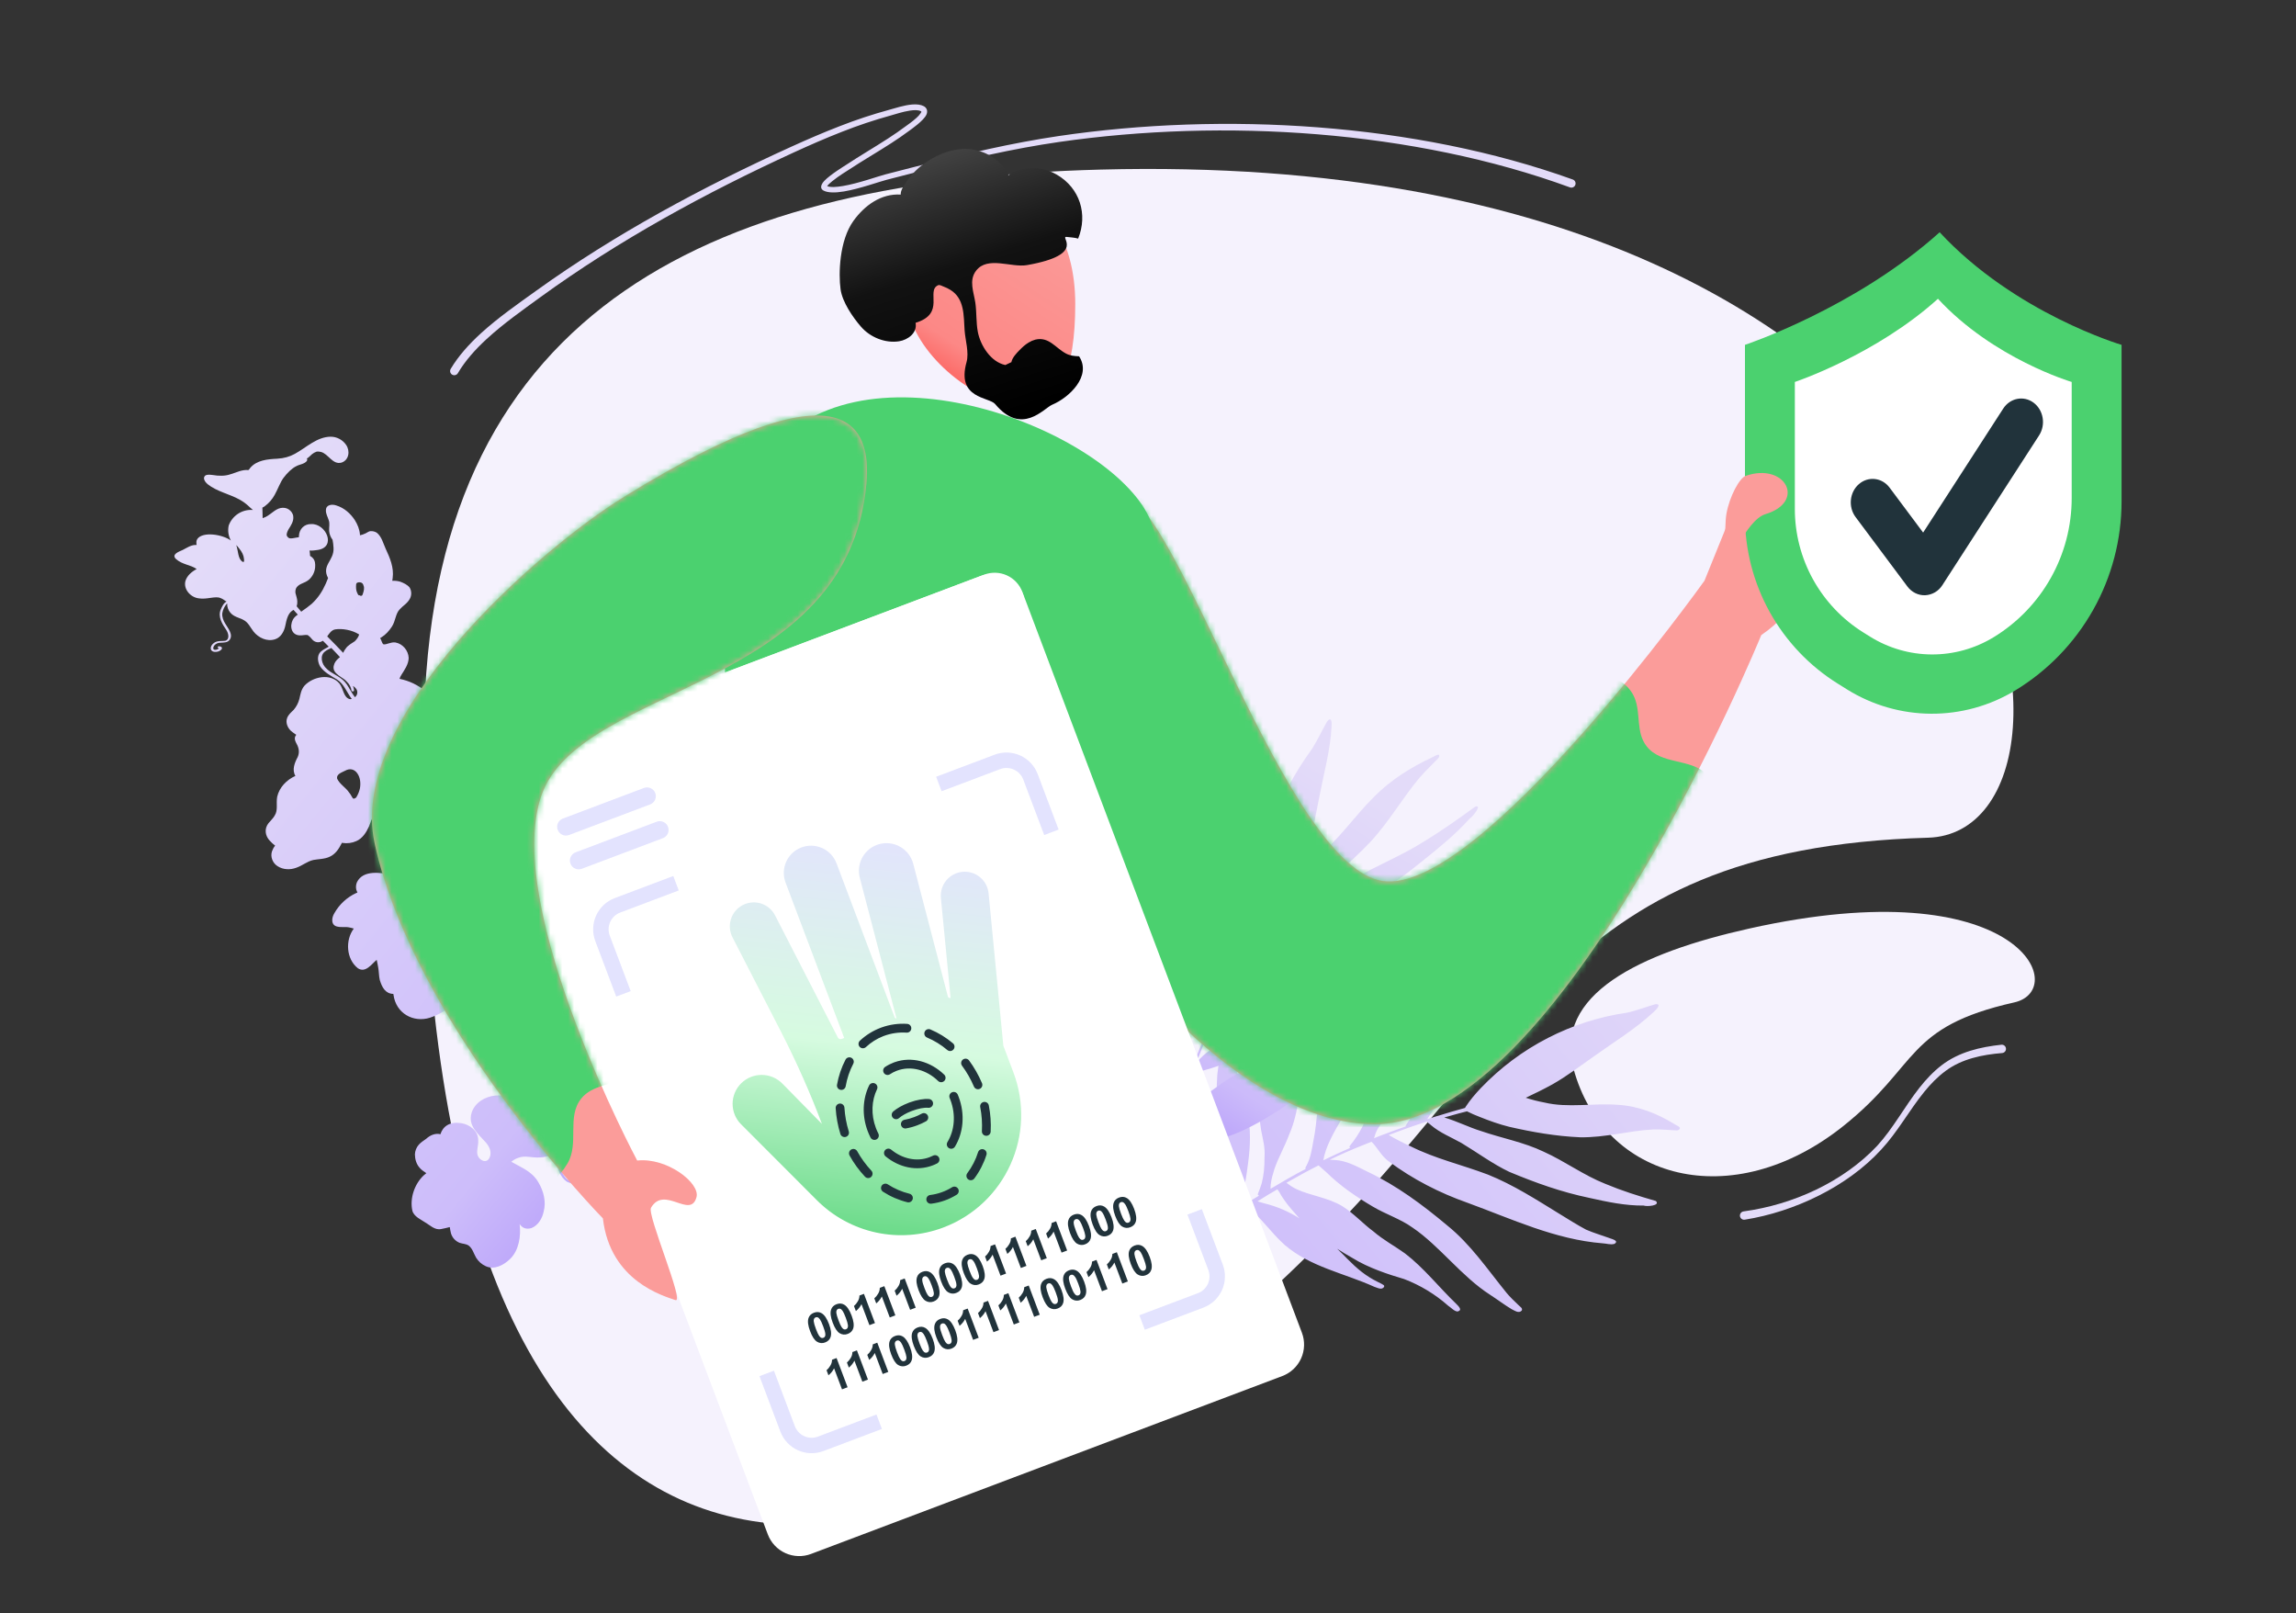 <svg width="390" height="274" viewBox="0 0 390 274" fill="none" xmlns="http://www.w3.org/2000/svg">
<rect x="0" y="0" width="390" height="274" fill="#333333" stroke="none"/>
<path fill-rule="evenodd" clip-rule="evenodd" d="M186.967 28.8C345.655 24.65 360.805 141.321 327.489 142.269C263.107 144.101 258.871 179.469 216.444 218.638C147.918 281.907 67.279 285.519 72.09 120.582C74.112 51.359 122.578 30.484 186.967 28.8Z" fill="#F5F2FD"/>
<path fill-rule="evenodd" clip-rule="evenodd" d="M297.095 157.703C342.948 147.464 351.771 168.075 342.147 170.239C323.55 174.42 326.084 180.883 313.124 191.221C294.211 206.308 272.391 200.401 267.272 181.488C263.862 168.887 278.489 161.858 297.095 157.703Z" fill="#F5F2FD"/>
<path d="M281.265 203.966C278.236 203.09 275.521 202.237 272.704 201.061C269.037 199.62 265.812 197.214 262.231 195.603C258.821 193.964 255.098 193.306 251.546 192.077C249.6 191.489 247.498 190.418 245.327 189.782C246.101 189.562 246.909 189.326 247.707 189.115C248.204 189.001 248.709 188.86 249.182 188.737C249.888 189.091 250.613 189.409 251.352 189.689C252.981 190.339 254.652 190.945 256.361 191.365C260.295 192.268 264.299 192.966 268.376 193.144C272.673 193.227 276.752 192.003 280.848 191.815C282.207 191.77 283.6 191.937 284.876 191.977C285.095 191.967 285.375 191.777 285.35 191.54C285.166 191.218 284.716 191.119 284.416 190.901C281.511 189.122 278.324 187.847 274.903 187.638C270.613 187.299 266.374 188.211 262.33 187.241C261.26 187.042 260.204 186.772 259.169 186.434C260.678 185.724 262.196 184.988 263.659 184.176C266.126 182.795 268.402 181.032 270.738 179.405C274.134 176.97 277.732 174.805 280.826 171.921C281.282 171.535 282.391 170.428 281.166 170.549C279.584 171.005 278.03 171.613 276.427 171.975C266.935 173.334 258.175 177.84 251.549 184.771C250.613 185.765 249.717 186.802 248.971 187.948C248.918 188.012 248.875 188.085 248.844 188.162C247.303 188.574 245.802 189.029 244.268 189.501C244.212 189.51 244.179 189.528 244.122 189.536C243.551 189.711 242.98 189.886 242.433 190.069C242.84 189.437 243.274 188.727 243.616 188.358C244.682 187.065 245.703 186.444 246.94 185.354C249.948 182.641 252.588 179.285 254.038 175.403C255.38 171.912 256.854 168.898 258.976 165.793C259.988 162.79 248.349 174.293 247.792 174.817C245.156 177.229 243.448 180.535 242.054 183.864C241.395 185.613 240.866 187.608 240.071 189.052C239.724 189.82 239.179 190.462 238.77 191.18C238.768 191.22 238.772 191.26 238.782 191.299C237.566 191.709 236.355 192.179 235.153 192.622C235.121 192.64 235.097 192.631 235.064 192.649C234.508 192.857 233.952 193.066 233.411 193.309C233.437 193.232 233.44 193.147 233.467 193.07C233.575 192.639 233.737 192.224 233.949 191.833C236.406 187.84 239.535 184.31 242.19 180.443C243.593 178.407 244.99 176.312 245.901 173.991C246.566 172.301 246.891 170.121 247.596 168.703C248.469 167.114 249.515 165.642 250.577 164.204C250.723 163.94 251.765 162.868 252.035 162.245C252.171 161.231 250.765 162.264 250.365 162.412C246.728 164.534 243.511 167.462 240.926 170.894C239.206 172.992 237.54 175.167 236.381 177.66C234.256 181.939 233.417 187.236 231.46 191.259C230.876 192.427 230.163 193.526 229.332 194.534C229.157 194.731 229.208 194.892 229.352 194.942C227.805 195.61 226.296 196.32 224.778 197.056C225.165 194.696 226.596 192.269 227.926 189.979C229.494 187.312 230.863 184.519 232.209 181.718C233.101 179.763 233.929 177.757 234.365 175.644C234.932 172.373 235.006 169.132 235.76 166.097C236.01 165.116 236.334 164.155 236.728 163.223C236.879 162.788 237.191 162.352 237.084 161.885C236.978 161.647 236.652 161.735 236.47 161.873C236.02 162.319 235.726 162.934 235.315 163.422C234.021 165.066 232.293 167.419 230.973 169.369C228.262 173.475 225.793 177.893 224.643 182.767C223.79 186.398 223.798 190.412 223.082 193.803C222.846 195.183 222.625 196.597 221.973 197.861C221.955 197.912 221.896 198.006 221.905 197.981C221.852 198.134 221.685 198.306 221.736 198.467C221.742 198.48 221.751 198.491 221.762 198.5C221.773 198.509 221.786 198.515 221.8 198.518C219.772 199.564 217.789 200.711 215.821 201.893C215.847 201.587 215.8 201.255 215.882 200.94C215.933 200.327 216.213 199.364 216.472 198.537C217.163 196.541 218.211 194.754 218.994 192.647C220.688 188.763 220.801 184.475 221.184 180.338C221.557 175.768 221.184 171.254 221.143 166.713C221.161 165.947 221.219 165.183 221.317 164.423L221.344 164.347C221.517 163.579 221.651 162.803 221.746 162.021C221.804 161.698 221.42 161.565 221.196 161.745C220.868 161.918 220.912 162.334 220.829 162.65C220.707 163.238 220.641 163.817 220.575 164.395C220.077 166.687 219.308 169.143 218.561 171.378C217.151 174.987 215.212 178.414 214.297 182.224C213.49 185.412 213.728 188.761 214.214 191.938C214.528 193.594 214.911 194.815 214.794 196.551C214.793 198.184 214.678 199.606 214.296 201.021C214.116 201.618 213.897 202.172 213.669 202.753C213.657 202.788 213.654 202.826 213.66 202.863C213.666 202.9 213.681 202.935 213.703 202.965C213.729 202.988 213.76 203.006 213.793 203.018C213.826 203.029 213.861 203.034 213.895 203.032C212.507 203.867 211.129 204.717 209.761 205.584C210.062 205.104 210.318 204.598 210.526 204.072C211.437 201.98 211.717 199.699 212.011 197.451C212.395 194.632 212.473 191.765 211.926 188.997C211.52 186.679 210.721 184.483 210.192 182.208C209.61 179.539 209.319 176.815 209.321 174.084C209.327 173.935 209.343 173.787 209.367 173.641C209.452 173.24 209.528 172.866 209.58 172.482C208.975 171.901 208.712 172.583 208.604 173.749C208.061 176.484 207.043 179.657 206.77 182.542C206.465 186.764 206.951 191.029 207.854 195.096C208.342 197.414 209.467 199.522 209.505 201.742C209.529 203.068 209.175 204.092 208.754 205.465C208.716 205.652 208.531 205.875 208.679 206.069L208.727 206.086C208.705 206.137 208.695 206.192 208.698 206.248C202.456 210.306 196.481 214.915 191.193 220.335C190.541 221.054 189.856 221.792 189.243 222.554C189.113 222.853 189.473 222.977 189.703 222.856C190.484 222.152 191.102 221.22 191.868 220.482C197.839 214.41 204.611 209.361 211.884 204.886C214.202 206.806 215.943 209.385 218.178 211.391C222.518 215.156 228.33 216.222 233.417 218.527C233.93 218.676 234.747 219.188 235.115 218.513C235.13 218.468 235.131 218.42 235.118 218.374C235.105 218.329 235.079 218.288 235.042 218.258C234.718 218.031 234.366 217.881 234.024 217.705C232.001 216.719 230.503 215.455 228.872 213.802C228.3 213.203 227.719 212.629 227.129 212.082C227.962 212.628 228.836 213.13 229.709 213.633C232.407 215.312 235.761 216.415 238.517 217.226C241.265 218.275 243.801 219.813 246.002 221.765C246.51 222.084 246.977 222.675 247.573 222.738C248.518 222.492 247.706 221.81 247.354 221.43C244.408 218.605 241.864 215.318 238.633 212.853C236.757 211.516 234.983 210.587 233.305 209.147C231.486 207.801 229.938 206.062 228.019 204.853C225.549 203.368 222.64 203.078 220.233 201.958C219.54 201.632 219.026 201.254 218.512 200.875C220.321 199.84 222.113 198.855 223.968 197.921L225.267 199.058C227.63 201.395 230.37 203.26 233.206 204.929C235.413 206.237 237.864 206.999 239.953 208.496C244.523 211.596 248.262 216.787 253.123 219.902C254.352 220.7 255.522 221.592 256.768 222.338C257.278 222.572 257.996 223.136 258.491 222.562C258.689 222.144 258.155 221.901 257.944 221.656C257.237 220.982 256.506 220.299 255.882 219.539C252.679 215.594 249.786 211.297 245.832 208.123C241.646 204.612 237.242 201.34 232.326 199.008C230.509 198.121 228.674 197.057 226.599 196.997C226.361 196.999 226.124 196.984 225.889 196.952C227.636 196.096 229.438 195.315 231.279 194.577C231.844 194.343 232.4 194.134 232.965 193.899C234.009 194.92 234.66 196.377 235.895 197.234C239.998 200.288 244.544 202.606 249.311 204.284C256.802 207.019 264.165 210.513 272.221 211.152C272.883 211.18 273.57 211.447 274.231 211.246C275.162 210.651 273.514 210.367 273.148 210.183C271.789 209.684 270.826 209.437 269.422 208.836C267.878 208.015 266.403 207.075 264.895 206.152C260.951 203.727 257.018 201.191 252.722 199.475C248.23 197.777 243.862 196.81 239.602 194.677C238.326 194.092 237.092 193.465 235.885 192.76C238.052 191.934 240.201 191.159 242.405 190.46C242.478 190.715 242.901 190.89 243.073 191.093C244.61 192.398 246.503 193.139 248.236 194.111C250.951 195.739 253.512 197.657 256.373 199.019C260.835 200.879 265.161 202.433 269.972 203.439C272.991 204.111 276.067 204.775 279.197 204.74C279.715 204.949 282.089 204.767 281.265 203.966ZM216.975 201.977C216.99 202.011 217.014 202.019 217.029 202.053C217.044 202.087 217.463 202.662 217.316 202.468C218.065 203.873 219.096 205.089 220.144 206.255C220.33 206.491 220.526 206.702 220.722 206.913C218.9 205.75 216.9 204.893 214.801 204.377C214.336 204.245 213.967 204.146 213.607 204.021C214.712 203.315 215.831 202.642 216.975 201.977Z" fill="url(#paint0_linear_51_2669)"/>
<path d="M250.596 136.981C247.636 139.142 244.933 141.048 241.909 142.901C238.04 145.352 233.782 147.013 229.851 149.317C226.029 151.466 222.707 154.303 219.085 156.749C217.164 158.126 214.763 159.424 212.635 160.969C213.059 160.225 213.494 159.445 213.942 158.684C214.233 158.218 214.512 157.733 214.778 157.283C215.587 156.845 216.371 156.37 217.142 155.876C218.867 154.791 220.593 153.653 222.207 152.402C225.873 149.494 229.439 146.439 232.67 143.097C235.997 139.529 238.174 135.577 241.144 132.06C242.143 130.9 243.326 129.804 244.326 128.752C244.484 128.564 244.555 128.246 244.357 128.164C243.975 128.179 243.559 128.514 243.167 128.671C239.624 130.336 236.245 132.456 233.489 135.234C229.976 138.685 227.442 142.635 223.641 145.607C222.786 146.346 221.649 147.195 220.633 147.907C221.245 146.334 221.845 144.742 222.346 143.163C223.181 140.495 223.585 137.821 224.137 135.156C224.885 131.252 225.99 127.295 226.173 123.45C226.229 122.899 226.239 121.49 225.4 122.569C224.541 124.093 223.817 125.66 222.872 127.162C216.834 135.475 213.395 144.892 213.595 153.578C213.632 154.793 213.731 155.995 214.025 157.117C214.033 157.187 214.055 157.255 214.089 157.317C213.229 158.787 212.432 160.243 211.621 161.735C211.585 161.786 211.572 161.821 211.536 161.873C211.234 162.428 210.932 162.983 210.654 163.521C210.487 162.905 210.283 162.234 210.266 161.786C210.104 160.331 210.413 159.206 210.532 157.695C210.778 153.995 210.259 150.326 208.443 147.425C206.839 144.786 205.692 142.243 204.97 139.115C203.481 136.964 203.288 151.716 203.258 152.41C203.07 155.667 204.257 158.533 205.701 161.146C206.515 162.458 207.613 163.767 208.095 165.06C208.409 165.684 208.478 166.42 208.707 167.075C208.756 167.095 208.769 167.114 208.806 167.116C208.19 168.314 207.623 169.533 207.044 170.733C207.032 170.768 207.008 170.784 206.995 170.819C206.73 171.376 206.465 171.933 206.236 172.492C206.199 172.436 206.137 172.397 206.099 172.342C205.858 172.063 205.667 171.745 205.535 171.401C204.399 167.609 204.123 163.453 203.232 159.549C202.768 157.489 202.254 155.408 201.2 153.638C200.436 152.347 199.043 151.129 198.513 149.922C197.981 148.501 197.67 146.985 197.396 145.47C197.307 145.234 197.293 143.894 197.029 143.398C196.371 142.845 196.079 144.471 195.886 144.871C194.72 148.842 194.477 152.809 195.094 156.466C195.364 158.819 195.733 161.16 196.728 163.213C198.33 166.852 201.675 169.854 203.213 173.239C203.654 174.259 203.939 175.34 204.059 176.444C204.074 176.677 204.235 176.704 204.381 176.605C203.707 178.192 203.095 179.766 202.495 181.358C201.015 180.01 200.278 177.757 199.566 175.648C198.752 173.176 197.693 170.816 196.609 168.473C195.817 166.877 194.938 165.312 193.68 164.03C191.652 162.135 189.272 160.668 187.564 158.719C187.017 158.085 186.539 157.395 186.138 156.66C185.926 156.345 185.835 155.894 185.402 155.782C185.144 155.768 184.962 156.079 184.927 156.291C184.921 156.862 185.16 157.375 185.215 157.931C185.468 159.73 185.924 162.2 186.388 164.153C187.415 168.207 188.861 172.194 191.652 175.273C193.733 177.563 196.757 179.298 198.762 181.37C199.62 182.166 200.516 182.964 200.971 184.06C200.996 184.097 201.021 184.187 201.009 184.169C201.084 184.28 201.086 184.494 201.247 184.521C201.278 184.521 201.308 184.51 201.332 184.49C200.578 186.645 199.935 188.805 199.329 190.968C199.118 190.814 198.834 190.709 198.659 190.503C198.237 190.195 197.725 189.542 197.3 188.966C196.324 187.521 195.778 185.867 194.788 184.296C193.155 181.191 190.017 179.236 187.199 177.12C184.046 174.825 180.37 173.18 176.924 171.244C176.369 170.902 175.838 170.521 175.335 170.105L175.298 170.05C174.848 169.568 174.366 169.119 173.855 168.704C173.656 168.515 173.264 168.779 173.23 169.045C173.11 169.396 173.457 169.54 173.631 169.745C173.983 170.092 174.357 170.417 174.75 170.716C176.096 172.128 177.357 173.838 178.47 175.434C180.112 178.182 181.216 181.294 183.385 183.714C185.168 185.774 187.867 187.027 190.624 187.998C192.107 188.453 193.317 188.661 194.533 189.512C195.76 190.221 196.741 190.935 197.514 191.869C197.814 192.278 198.09 192.704 198.341 193.146C198.363 193.172 198.392 193.192 198.424 193.204C198.457 193.215 198.492 193.217 198.526 193.209C198.602 193.185 198.67 193.139 198.722 193.077C198.297 194.597 197.889 196.122 197.5 197.652C197.37 197.197 197.184 196.761 196.944 196.354C196.064 194.682 194.561 193.459 193.094 192.237C191.267 190.692 189.172 189.383 186.675 188.641C184.623 187.976 182.366 187.693 180.253 187.151C177.887 186.514 175.612 185.574 173.485 184.357C173.38 184.288 173.28 184.211 173.187 184.126C172.962 183.887 172.726 183.66 172.478 183.445C171.581 183.7 171.894 184.217 172.689 184.813C174.332 186.455 175.944 188.684 177.906 190.165C180.848 192.252 184.423 193.695 188.167 194.701C190.28 195.297 192.719 195.269 194.417 196.2C195.433 196.754 195.933 197.496 196.645 198.445C196.757 198.558 196.784 198.809 197.043 198.769L197.091 198.736C197.114 198.778 197.149 198.811 197.191 198.831C195.501 205.826 194.427 212.836 194.485 219.623C194.53 220.482 194.564 221.376 194.671 222.221C194.797 222.46 195.164 222.212 195.248 221.967C195.312 221.006 195.081 220.083 195.108 219.121C195.078 211.479 196.427 203.609 198.587 195.569C201.791 194.457 205.052 194.116 208.258 193.112C214.385 191.105 219.601 186.693 225.198 183.426C225.699 183.06 226.705 182.597 226.477 181.996C226.446 181.962 226.406 181.94 226.361 181.931C226.317 181.922 226.271 181.928 226.23 181.947C225.813 182.121 225.433 182.35 225.041 182.561C222.762 183.83 220.675 184.538 218.193 185.189C217.308 185.409 216.436 185.648 215.576 185.905C216.619 185.443 217.661 184.929 218.703 184.414C222.013 182.879 225.39 180.545 228.093 178.585C230.924 176.757 233.982 175.308 237.19 174.276C237.816 173.988 238.615 173.853 239.116 173.381C239.648 172.481 238.519 172.866 237.966 172.997C233.605 174.242 229.201 174.95 224.894 176.591C222.464 177.584 220.418 178.669 218.06 179.452C215.667 180.393 213.184 180.937 210.817 182.023C207.826 183.45 205.398 185.764 202.728 187.297C202.046 187.675 201.337 188 200.606 188.271C201.202 186.304 201.823 184.374 202.53 182.413L204.371 181.817C207.922 180.849 211.406 179.36 214.814 177.705C217.474 176.421 219.908 174.697 222.62 173.594C228.422 171.106 235.165 170.221 241.198 167.496C242.732 166.811 244.29 166.217 245.798 165.496C246.362 165.169 247.331 164.811 247.275 164.148C247.111 163.8 246.523 164.143 246.179 164.213C245.135 164.514 244.066 164.831 243.021 165.024C237.622 165.999 232.195 166.562 226.806 168.502C220.986 170.489 215.182 172.763 209.695 175.875C207.649 177.014 205.454 178.091 203.833 179.806C203.652 180.008 203.461 180.2 203.26 180.382C203.944 178.545 204.725 176.695 205.569 174.831C205.822 174.256 206.087 173.699 206.34 173.123C207.9 172.69 209.49 172.776 211.073 172.112C216.484 169.996 221.68 167.189 226.562 163.919C234.309 158.822 242.528 154.162 249.127 147.683C249.651 147.14 250.373 146.68 250.724 146.038C250.984 144.999 249.519 146.258 249.102 146.486C247.695 147.409 246.778 148.109 245.26 149.027C243.47 149.965 241.643 150.794 239.804 151.659C234.985 153.915 230.092 156.113 225.538 158.972C220.85 162.003 216.805 165.247 211.966 167.895C210.557 168.711 209.148 169.473 207.702 170.181C208.727 168.005 209.777 165.866 210.925 163.715C211.172 163.764 211.625 163.485 211.908 163.429C214.056 162.706 216.051 161.44 218.099 160.408C221.385 158.837 224.772 157.521 227.969 155.712C232.756 152.777 237.21 149.822 241.621 146.224C244.419 143.983 247.254 141.691 249.605 139.052C250.158 138.707 251.824 136.637 250.596 136.981ZM200.269 190.038C200.306 190.04 200.33 190.023 200.367 190.025C200.404 190.027 201.155 189.925 200.896 189.965C202.523 189.945 204.219 189.609 205.891 189.236C206.211 189.181 206.518 189.109 206.825 189.036C204.548 190.071 202.398 191.369 200.421 192.902C199.969 193.235 199.614 193.501 199.247 193.749C199.555 192.516 199.9 191.285 200.269 190.038Z" fill="url(#paint1_linear_51_2669)"/>
<path d="M70.046 205.628C69.575 203.512 70.411 201.084 71.958 199.626L72.418 199.239C72.043 198.979 71.611 198.715 71.301 198.347C70.73 197.729 70.49 196.884 70.476 196.059C70.496 195.45 70.728 194.867 71.13 194.41C71.477 194.013 71.958 193.714 72.382 193.41C73.062 192.786 73.947 192.408 74.809 192.625C75.239 191.27 76.39 190.46 78.298 190.738C79.786 190.952 81.252 192.074 81.228 193.663C81.294 194.55 80.868 195.536 81.147 196.243C81.469 197.123 82.702 197.656 83.164 196.588C83.55 195.74 83.203 194.829 82.558 194.063C81.265 192.586 79.449 191.235 80.096 189.018C81.162 185.557 86.938 184.835 88.517 188.269C88.588 188.408 88.642 188.556 88.677 188.709C88.708 188.683 88.708 188.683 88.765 188.688C88.756 188.394 88.791 188.1 88.868 187.816C89.071 187.123 89.406 186.527 89.46 185.906C89.54 185.316 89.348 184.902 88.987 184.473C88.308 183.789 87.089 183.086 86.879 181.903C86.78 181.411 86.89 180.795 87.309 180.547C87.698 180.325 88.375 180.384 88.469 180.932C88.501 181.219 88.282 181.456 88.047 181.549C87.929 181.596 87.708 181.52 87.723 181.351C87.758 181.269 87.876 181.222 87.907 181.196L87.968 181.145C88.141 180.79 87.873 180.596 87.541 180.823C87.041 181.349 87.317 182.424 87.971 183.078C88.332 183.507 89.01 183.878 89.418 184.425C89.722 184.849 89.96 185.381 89.886 185.915C89.822 186.649 89.323 187.486 89.244 188.076C89.236 188.237 89.212 188.397 89.174 188.553C89.465 188.441 89.767 188.363 90.076 188.319C91.475 188.241 92.945 188.994 93.632 190.247C94.011 190.882 94.278 191.579 94.42 192.305C95.138 192.225 95.952 192.011 96.707 192.161C96.763 192.166 96.845 192.202 96.902 192.207C96.803 192.028 96.731 191.879 96.633 191.7C94.613 187.12 93.536 182.166 91.429 177.607C91.217 177.106 90.974 176.63 90.736 176.097C90.674 176.149 90.582 176.226 90.577 176.283C90.077 176.808 89.593 177.477 88.886 177.756C88.525 177.884 88.136 177.915 87.758 177.848C87.381 177.78 87.027 177.616 86.732 177.371C86.361 177.055 86.139 176.666 85.83 176.298C85.417 175.808 84.826 175.416 84.256 175.111C83.408 174.725 82.412 174.411 81.916 173.572C81.539 173 81.341 172.329 81.226 171.693C79.474 172.224 77.557 172.371 76.056 171.331C75.938 171.378 75.79 171.45 75.785 171.507C75.08 171.96 74.333 172.342 73.554 172.649C70.78 173.83 67.682 172.51 66.946 169.519C66.909 169.288 66.847 169.027 66.81 168.796C65.477 168.766 64.888 167.692 64.513 166.438C64.346 165.741 64.379 165.034 64.242 164.311C64.189 163.937 64.085 163.502 63.985 163.01C63.096 163.757 62.083 165.289 60.792 164.439C58.796 162.873 58.618 159.674 60.096 157.699C59.795 157.605 59.488 157.531 59.178 157.477C58.9 157.396 57.896 157.509 57.367 157.377C56.161 157.188 56.304 155.864 56.798 155.083C57.64 153.593 58.926 152.403 60.475 151.678C60.562 151.657 60.624 151.605 60.711 151.585C60.639 151.436 60.571 151.231 60.524 151.114C60.42 150.68 60.459 150.225 60.637 149.816C61.673 147.689 64.732 148.152 66.877 148.651C66.778 148.071 66.809 147.478 66.966 146.912C67.123 146.346 67.403 145.821 67.785 145.375C69.036 144.063 71.097 142.905 72.834 143.851C73.556 143.402 74.463 143.424 75.264 143.692C75.89 143.891 76.478 144.191 77.006 144.582C77.114 144.648 77.191 144.74 77.299 144.806C76.864 143.603 76.484 142.405 76.017 141.228C75.9 141.213 75.793 141.153 75.719 141.06C75.28 140.226 74.756 140.039 73.996 139.632C72.629 139.002 71.541 138.766 69.99 138.29C68.466 137.846 66.976 137.319 65.492 136.736C64.895 137.395 64.23 137.849 63.643 138.395C63.143 138.92 62.967 139.643 62.678 140.357C62.221 141.37 61.564 142.393 60.53 142.843C59.791 143.175 58.971 143.282 58.172 143.151C58.116 143.146 58.09 143.115 58.06 143.141C58.053 143.202 58.028 143.259 57.989 143.305C57.541 144.205 56.925 145.09 56.009 145.493C55.205 145.907 53.898 145.907 53.232 146.049C52.13 146.295 51.416 147 50.274 147.385C49.276 147.753 48.086 147.706 47.171 147.116C46.333 146.617 45.887 145.527 46.196 144.587C46.319 144.234 46.501 143.903 46.735 143.611C46.411 143.369 46.111 143.095 45.839 142.794C45.031 141.957 44.851 140.748 45.616 139.791C45.932 139.42 46.525 138.818 46.667 138.489C47.258 137.574 46.873 136.432 47.084 135.313C47.451 133.696 48.697 132.44 50.176 131.772C49.556 130.724 50.059 129.517 50.567 128.566C50.851 127.908 50.823 127.252 50.512 126.572C50.145 125.886 49.851 125.349 50.325 124.793C50.109 124.661 49.924 124.503 49.682 124.34C48.931 123.82 48.424 122.781 48.785 121.903C49.003 121.353 49.462 120.967 49.866 120.575C50.335 120.035 50.673 119.393 50.852 118.7C51.029 117.976 51.128 117.16 51.699 116.471C53.143 114.89 56.181 114.272 57.671 116.106C58.362 116.99 58.322 118.437 59.405 118.729C59.52 118.748 59.638 118.739 59.749 118.702C58.882 117.547 58.409 116.113 57.222 115.385C56.332 114.825 55.104 114.236 54.398 113.208C54.026 112.579 53.847 111.683 54.219 111.004C54.55 110.464 55.169 110.205 55.737 109.885L55.829 109.808C55.499 109.475 55.167 109.143 54.835 108.812L54.804 108.838C54.527 109.031 54.187 109.111 53.853 109.061C53.519 109.011 53.217 108.835 53.008 108.569C52.751 108.262 52.622 108.109 52.354 107.915C52.292 107.865 52.214 107.838 52.134 107.839C51.739 107.805 51.416 107.919 50.934 107.906C49.488 107.866 49.164 106.36 49.743 105.245C49.947 104.865 50.254 104.607 50.586 104.38C50.354 104.104 50.091 103.854 49.859 103.578C49.798 103.63 49.68 103.676 49.619 103.728C48.893 104.234 48.662 105.265 48.461 106.271C48.265 107.22 47.721 108.253 46.728 108.565C45.381 109.017 43.907 108.322 43.061 107.253C42.499 106.522 42.172 105.698 41.355 105.286C41.088 105.093 40.2 104.845 39.768 104.581C39.274 104.305 38.898 103.858 38.711 103.324C38.615 103.056 38.572 102.773 38.585 102.489L38.523 102.54C38.129 102.988 37.865 103.535 37.761 104.123C37.677 104.769 37.961 105.419 38.235 105.869C38.705 106.677 39.689 107.786 38.986 108.691C38.603 109.169 37.983 109.116 37.439 109.154C37.409 109.18 37.439 109.154 37.496 109.159C36.844 109.131 36.298 109.538 36.228 110.016C36.163 110.436 36.702 110.454 37.096 110.176L37.218 110.073C37.3 110.108 37.049 110.058 37.023 110.027C36.864 109.9 37.047 109.745 37.217 109.76C37.473 109.754 37.828 109.927 37.66 110.225C37.461 110.549 37.052 110.684 36.708 110.711C35.621 110.787 35.535 109.814 36.297 109.226C36.879 108.736 37.859 108.906 38.264 108.827C39.053 108.583 38.828 107.569 38.425 106.965C37.744 105.968 36.969 104.736 37.502 103.503C37.716 103.01 37.965 102.435 38.471 102.166C38.459 102.147 38.443 102.132 38.425 102.121C38.406 102.109 38.385 102.102 38.363 102.1C37.988 101.84 37.828 101.712 37.443 101.565C36.595 101.179 35.116 101.847 33.772 101.617C32.392 101.469 31.12 100.08 31.498 98.663C31.776 97.749 32.573 97.079 33.407 96.639C32.363 95.895 30.968 95.917 29.861 94.911C29.079 94.105 30.482 93.657 31.044 93.394C31.49 93.176 32.425 92.547 33.164 92.554C33.251 92.533 33.333 92.568 33.42 92.548L33.394 92.517C33.336 92.199 33.314 91.799 33.538 91.506C34.471 90.251 37.755 90.734 39.226 91.8L39.2 91.769C38.785 90.994 38.661 90.096 38.851 89.237C39.153 88.418 39.713 87.719 40.445 87.245C41.178 86.77 42.045 86.546 42.916 86.605L42.972 86.61C42.687 86.383 42.413 86.141 42.154 85.885C41.711 85.489 41.226 85.142 40.709 84.851C38.946 83.874 36.847 83.493 35.252 82.218C34.881 81.902 34.371 81.233 34.836 80.79C35.229 80.511 35.758 80.642 36.209 80.681C37.133 80.846 38.24 80.857 39.09 80.561C40.109 80.28 41.096 79.711 42.194 79.835C42.31 79.738 42.407 79.621 42.48 79.49C43.592 78.137 45.453 77.985 47.108 77.901C48.251 77.829 49.184 77.569 50.079 77.078C52.017 76.023 53.825 74.19 56.157 74.165C56.677 74.164 57.189 74.291 57.649 74.534C58.109 74.777 58.502 75.128 58.794 75.558C59.501 76.586 59.281 78.13 58.022 78.561C56.507 78.999 55.765 77.058 54.512 76.751C54.374 76.711 53.953 76.646 53.748 76.713C53.477 76.809 53.225 76.951 53.002 77.132C52.695 77.39 52.44 77.709 52.112 77.879C52.19 77.971 52.236 78.089 52.104 78.305C51.66 78.835 50.891 78.854 50.324 79.174C49.612 79.51 48.775 80.319 48.163 81.147C47.618 81.867 47.167 83.136 46.663 84.03C46.251 84.787 45.68 85.445 44.989 85.96C44.86 86.06 44.72 86.143 44.57 86.208C44.573 86.834 44.606 87.434 44.614 88.002C44.645 87.977 44.701 87.982 44.732 87.956C44.993 87.866 45.242 87.745 45.474 87.594C46.195 87.144 46.822 86.46 47.662 86.277C48.154 86.177 48.688 86.252 49.089 86.542C49.464 86.802 49.794 87.257 49.812 87.713C49.913 88.518 49.424 89.243 48.996 89.917C48.792 90.297 48.645 90.682 48.708 90.944C48.79 91.15 48.949 91.316 49.151 91.408C49.485 91.494 49.864 91.385 50.412 91.29C50.524 91.265 50.64 91.255 50.755 91.263L50.775 91.037C50.821 89.848 51.694 88.957 52.884 89.003C55.365 88.905 57.182 92.871 54.01 93.392C53.549 93.466 53.031 93.535 52.58 93.496C52.627 93.8 52.657 94.106 52.671 94.413C52.842 94.502 52.996 94.621 53.124 94.765C53.541 95.199 53.574 95.798 53.526 96.363C53.457 97.173 53.076 97.925 52.463 98.459C51.758 99.052 50.932 99.066 50.422 99.704C50.203 99.94 50.133 100.418 50.191 100.735C50.295 101.171 50.482 101.642 50.499 102.098C50.521 102.392 50.486 102.689 50.395 102.97L51.169 103.889L51.261 103.812C51.849 103.417 52.417 102.992 52.962 102.538C54.045 101.524 54.733 100.475 55.332 99.134C55.474 98.805 55.616 98.476 55.727 98.173C54.554 95.968 56.776 95.251 56.654 93.052C56.632 92.589 56.577 92.128 56.489 91.674C56.157 91.239 55.956 90.719 55.908 90.174C55.88 89.517 56.046 88.906 55.839 88.349C55.662 87.765 55.311 87.223 55.364 86.602C55.386 85.695 56.447 85.587 57.135 85.846C58.465 86.245 59.546 87.22 60.274 88.335C60.749 89.086 61.075 89.91 61.141 90.797C61.136 90.854 61.162 90.884 61.131 90.91C61.456 90.847 61.771 90.74 62.068 90.593C62.124 90.598 62.641 90.216 62.897 90.21C63.287 90.172 63.679 90.266 64.01 90.477C64.834 91.145 65.079 92.246 65.509 93.193C66.228 94.734 66.938 96.386 66.7 98.157C66.685 98.326 66.645 98.465 66.63 98.634C67.076 98.61 67.523 98.659 67.953 98.777C68.559 99 69.161 99.279 69.573 99.769C69.744 100.051 69.84 100.372 69.851 100.702C69.863 101.032 69.789 101.358 69.637 101.651C69.195 102.494 68.484 102.83 67.917 103.464C67.172 104.195 67.203 105.477 66.551 106.443C66.093 107.143 65.526 107.776 64.805 108.225C64.744 108.276 64.626 108.323 64.565 108.375C64.616 108.436 64.637 108.523 64.689 108.584C64.829 108.938 64.989 109.378 65.128 109.418C65.6 109.544 66.388 108.987 67.173 109.112C68.404 109.332 69.358 110.467 69.419 111.722C69.409 112.83 68.67 113.818 68.206 114.573C68.06 114.794 67.944 115.032 67.861 115.282C69.508 115.624 71.039 116.325 72.305 117.458C73.093 118.209 73.979 119.137 74.02 120.306C73.943 121.522 72.638 122.148 72.043 123.12C71.778 123.551 71.684 124.311 71.835 124.864C72.046 125.934 72.406 126.97 72.904 127.941C73.458 129.097 74.181 130.268 74.094 131.597C74.06 132.033 73.936 132.458 73.731 132.845C73.695 132.927 73.629 133.035 73.593 133.117C74.24 134.509 74.861 135.87 75.447 137.314C76.432 139.73 77.273 142.161 78.14 144.624C78.207 144.632 78.274 144.629 78.34 144.613C80.134 144.569 82.519 145.913 82 147.971C81.906 148.518 81.706 149.041 81.412 149.511C81.381 149.537 81.345 149.619 81.315 149.645C81.77 149.961 82.178 150.341 82.525 150.773C83.33 151.98 83.465 153.697 82.758 154.971C82.602 155.214 82.43 155.446 82.243 155.666L82.121 155.769C82.468 156.68 82.816 157.591 83.193 158.477C84.776 158.244 85.222 159.335 86.139 160.238C86.582 160.703 87.08 160.859 87.438 160.663C87.944 160.394 87.998 159.774 87.802 159.415C87.338 158.863 86.301 158.688 85.536 158.338C84.904 158.084 84.292 157.605 84.007 156.955C83.732 156.195 83.694 155.369 83.9 154.586C84.1 153.581 85.336 151.13 86.598 151.324C86.712 150.859 86.955 150.437 87.3 150.105C88.413 149.065 90.237 148.683 91.589 149.482C91.969 149.685 92.345 149.945 92.572 150.277C92.822 150.707 92.974 151.186 93.019 151.68C93.049 151.763 93.051 151.853 93.025 151.937C93.205 151.929 93.385 151.935 93.563 151.955C94.374 152.11 95.459 152.715 96.039 152.908C96.732 153.11 97.492 153.204 98.078 153.653C99.513 154.801 99.609 156.656 98.764 158.203C98.627 158.476 98.464 158.717 98.331 158.933C99.287 159.385 100.212 159.863 101.168 160.316C103.013 161.328 103.946 162.688 103.179 164.327C104.733 165.428 105.824 167.597 104.816 169.386C103.833 170.892 101.805 171.342 100.738 172.5C100.269 172.999 99.825 173.53 99.231 173.819C98.74 174.019 98.205 174.091 97.679 174.026C97.617 174.077 97.551 174.185 97.49 174.237C96.907 174.727 96.087 174.684 95.394 174.482C94.336 174.22 93.609 173.105 92.766 172.663C92.519 172.556 92.145 172.609 91.905 172.759C91.429 173.002 90.974 173.332 90.452 173.457C91.104 174.793 91.751 176.185 92.341 177.572C94.422 182.101 95.443 187.049 97.524 191.578C98.187 193.113 99.152 194.447 100.219 195.904C100.284 195.483 100.405 195.067 100.691 194.723C101.262 194.033 101.983 193.584 102.359 192.849C102.899 191.873 102.806 190.642 103.51 189.737C104.724 188.194 107.166 188.548 108.448 189.823C109.163 190.425 109.382 191.183 109.426 191.983C110.786 191.049 112.198 190.176 113.833 190.005C115.211 189.84 116.957 190.361 117.522 191.717C117.737 192.844 116.941 193.827 116.489 194.783C116.153 195.379 115.986 195.99 115.845 196.631L115.902 196.636C117.087 196.739 118.302 196.816 119.502 196.749C120.696 196.739 122.059 196.43 123.169 197.066C123.93 197.473 124.334 198.389 123.952 199.18C123.114 200.984 120.702 201.599 118.851 201.638C116.862 201.636 115.303 201.586 113.734 202.957C113.239 203.426 112.474 204.383 111.826 204.98C111.049 205.737 110.191 206.459 109.183 206.94C109.077 206.97 108.976 207.019 108.887 207.085C110.325 208.858 111.758 210.687 113.074 212.563C113.249 212.834 113.481 213.11 113.626 213.407C113.668 213.581 113.458 213.705 113.284 213.747C112.766 213.816 112.585 213.288 112.358 212.956C111.728 212.02 111.011 211.106 110.321 210.222C108.021 207.237 105.594 204.412 103.325 201.402C101.37 198.703 99.179 196.098 97.495 193.223C97.102 193.502 96.661 193.663 96.293 193.972C95.747 194.379 95.038 195.341 95.026 196.137C94.867 197.316 95.185 198.566 95.676 199.461C96.172 200.3 96.758 200.748 97.615 200.709C97.784 200.724 98.177 200.445 98.053 200.236C97.924 200.082 97.842 200.047 97.586 200.053C97.442 200.069 97.319 199.859 97.467 199.787C97.615 199.715 97.754 199.755 97.897 199.739C98.539 199.88 98.798 200.5 98.143 200.841C97.575 201.161 96.826 200.954 96.281 200.68C95.129 199.869 94.63 198.405 94.548 197.062C94.474 196.431 94.569 195.791 94.825 195.209C95.08 194.627 95.485 194.123 96 193.749C96.363 193.496 96.721 193.3 97.109 193.078C96.355 192.927 95.536 193.197 94.593 193.258C94.393 193.269 94.198 193.224 93.998 193.235L94.049 193.296C94.152 193.419 94.478 193.93 94.535 194.248C95.014 195.937 93.089 196.51 91.777 196.567C90.403 196.675 89.139 196.168 88.019 196.639C87.591 196.785 87.195 197.011 86.852 197.306C87.258 197.54 87.695 197.748 88.101 197.982C89.407 198.664 90.702 199.458 91.441 200.773C92.335 202.271 92.804 204.074 92.345 205.768C92.103 206.912 91.432 208.105 90.254 208.571C89.322 208.832 88.696 208.522 88.267 207.888C88.517 209.927 88.138 212.339 86.678 213.776C85.621 214.821 83.979 215.731 82.505 215.035C81.825 214.728 81.255 214.223 80.868 213.586C80.424 212.808 80.287 212.086 79.624 211.545C79.14 211.219 78.653 211.262 78.073 211.07C77.719 210.928 77.401 210.707 77.144 210.424C76.888 210.141 76.7 209.803 76.595 209.435C76.511 209.087 76.454 208.77 76.4 208.395C75.965 208.5 75.499 208.63 74.951 208.725C73.849 208.97 73.02 208.046 72.126 207.542C71.591 207.155 70.327 206.647 70.046 205.628ZM60.247 135.599L60.308 135.548C60.452 135.532 60.549 135.398 60.62 135.234C60.857 134.822 61.029 134.377 61.132 133.914C61.293 133.047 61.206 132.073 60.701 131.347C60.195 130.621 59.415 130.44 58.638 130.884C58.1 131.179 57.112 131.434 57.269 132.244C57.699 133.19 58.732 133.734 59.284 134.578C59.45 134.773 59.594 134.985 59.712 135.212C59.862 135.452 59.95 135.745 60.247 135.599H60.247ZM58.727 110.143C59.058 109.604 59.922 109.138 60.255 108.911C60.628 108.546 60.887 108.17 61.009 107.754C59.77 106.965 58.087 106.706 56.934 106.89C56.298 107.006 55.937 107.571 55.58 108.08C56.497 108.984 57.408 109.944 58.294 110.873C58.4 110.609 58.546 110.363 58.727 110.143H58.727ZM55.248 110.61C54.281 111.265 54.575 112.797 55.501 113.588C56.258 114.364 57.696 114.829 58.551 115.784C59.097 116.372 59.377 117.078 59.831 117.743C59.929 117.922 60.161 118.197 60.285 118.407C60.4 118.32 60.496 118.21 60.565 118.084C60.635 117.958 60.678 117.818 60.69 117.675C60.702 117.531 60.684 117.387 60.638 117.25C60.59 117.114 60.515 116.989 60.417 116.884C60.289 116.721 60.126 116.59 59.939 116.501C60.04 116.681 60.1 116.88 60.115 117.085C60.146 117.167 60.148 117.258 60.122 117.341C60.025 117.475 59.686 117.446 59.701 117.277C59.658 116.79 59.368 116.196 58.895 115.757C58.333 115.026 56.418 114.491 56.678 113.121C56.784 112.562 57.105 112.135 57.503 111.8L57.748 111.594C57.254 111.068 56.759 110.542 56.291 110.046C55.964 110.217 55.554 110.352 55.248 110.609L55.248 110.61ZM40.126 92.56C40.494 93.558 40.377 94.912 41.215 95.411C41.462 95.518 41.507 95.323 41.433 94.862C41.395 94.318 41.079 93.694 40.667 93.204C40.517 92.963 40.306 92.775 40.126 92.56ZM61.206 98.904C60.955 98.854 60.525 98.902 60.495 99.24C60.451 99.748 60.464 100.261 60.681 100.706C60.779 100.885 60.842 101.146 61.072 101.109L61.103 101.083C61.124 101.17 61.263 101.211 61.35 101.19C61.55 101.179 61.595 100.984 61.635 100.845C61.787 100.404 61.949 99.849 61.732 99.404C61.709 99.275 61.646 99.157 61.551 99.067C61.457 98.977 61.336 98.92 61.206 98.904ZM69.69 152.93C69.913 153.632 70.656 154.577 71.333 154.636C72.112 154.504 71.66 153.158 71.149 152.488C70.824 151.977 70.073 151.457 69.534 151.126C69.536 151.752 69.539 152.377 69.69 152.93ZM81.435 156.135C80.806 156.507 80.027 156.639 79.32 156.606C79.365 157.719 79.355 158.826 78.841 159.833C78.17 161.026 76.728 161.924 75.681 160.555C75.526 160.371 75.402 160.161 75.273 160.008C74.695 160.128 74.1 160.105 73.659 160.266C72.646 160.804 72.868 162.187 73.941 162.593C74.711 162.887 75.548 163.073 76.146 163.721C76.506 164.15 76.775 164.657 77.167 165.06L77.296 165.214L77.3 165.157C77.267 164.558 76.797 163.749 76.86 163.016C77.054 161.441 78.562 160.435 79.841 159.778C80.553 159.442 81.031 158.829 81.794 158.554C81.968 158.513 82.173 158.445 82.347 158.403C82.021 157.579 81.715 156.842 81.435 156.135ZM105.809 203.238C106.021 203.479 106.217 203.733 106.397 203.999L106.51 204.009C106.818 204.064 107.1 204.088 107.274 204.047C107.648 203.994 108.247 203.648 108.276 203.309C108.344 202.519 107.353 202.149 106.615 202.142C106.446 202.127 105.888 202.335 105.708 202.433C105.59 202.48 105.498 202.557 105.35 202.63C105.488 202.843 105.641 203.047 105.809 203.238V203.238Z" fill="url(#paint2_linear_51_2669)"/>
<path fill-rule="evenodd" clip-rule="evenodd" d="M140.503 31.61C140.659 31.368 140.986 31.081 141.355 30.778C142.448 29.888 144.009 28.944 144.158 28.843C146.528 27.28 149.018 25.846 151.41 24.301C152.446 23.627 153.468 22.934 154.454 22.198C154.773 21.955 156.902 20.505 157.363 19.469C157.478 19.226 157.511 18.952 157.456 18.689C157.417 18.548 157.349 18.417 157.256 18.305C157.163 18.192 157.047 18.1 156.916 18.035C156.42 17.765 155.731 17.686 154.979 17.743C153.567 17.851 151.892 18.419 151.034 18.649C148.183 19.428 145.377 20.357 142.625 21.433C139.857 22.501 137.147 23.678 134.479 24.886C126.886 28.326 119.407 32.038 112.169 36.069C104.832 40.16 97.743 44.583 91.051 49.395C87.993 51.59 84.622 53.934 81.72 56.575C79.676 58.437 77.867 60.448 76.554 62.653C76.507 62.733 76.475 62.822 76.462 62.914C76.449 63.006 76.454 63.1 76.477 63.19C76.5 63.281 76.541 63.365 76.597 63.44C76.653 63.514 76.723 63.577 76.803 63.625C76.883 63.672 76.972 63.703 77.064 63.716C77.156 63.73 77.25 63.724 77.34 63.701C77.43 63.678 77.515 63.638 77.59 63.582C77.664 63.526 77.727 63.456 77.775 63.376C79.009 61.277 80.719 59.365 82.65 57.588C85.495 54.967 88.809 52.638 91.811 50.454C98.445 45.634 105.47 41.199 112.744 37.095C119.932 33.043 127.369 29.314 134.919 25.851C137.558 24.642 140.248 23.462 142.994 22.392C145.71 21.319 148.482 20.391 151.296 19.613C152.013 19.419 153.312 18.972 154.532 18.788C155.27 18.676 155.973 18.642 156.441 18.898C156.576 18.97 156.469 19.086 156.384 19.219C156.187 19.509 155.953 19.773 155.689 20.002C154.965 20.67 154.064 21.275 153.872 21.422C152.907 22.146 151.9 22.83 150.885 23.494C148.493 25.046 146.01 26.484 143.64 28.052C143.441 28.183 141.014 29.667 140.021 30.713C139.818 30.912 139.657 31.149 139.545 31.411C139.396 31.824 139.503 32.147 139.879 32.36C140.603 32.758 141.88 32.762 143.349 32.515C146.017 32.064 149.359 30.857 150.601 30.536C156.42 29.041 162.238 27.538 168.128 26.265C172.024 25.422 175.955 24.68 179.929 24.106C193.915 22.094 208.958 21.597 223.81 22.811C238.719 24.031 253.436 26.976 266.678 31.822C266.765 31.854 266.858 31.868 266.951 31.864C267.044 31.86 267.136 31.837 267.22 31.797C267.304 31.758 267.38 31.702 267.443 31.633C267.506 31.564 267.554 31.484 267.586 31.396C267.618 31.309 267.632 31.216 267.627 31.123C267.623 31.03 267.601 30.938 267.561 30.854C267.521 30.77 267.466 30.694 267.397 30.631C267.328 30.568 267.248 30.52 267.16 30.488C253.791 25.674 238.939 22.788 223.903 21.629C208.966 20.478 193.837 21.03 179.78 23.111C175.792 23.7 171.839 24.459 167.915 25.316C162.026 26.605 156.193 28.117 150.367 29.624C149.139 29.942 145.832 31.142 143.193 31.588C142.086 31.773 141.113 31.85 140.503 31.61ZM296.374 207.137C300.603 206.465 304.932 205.063 308.941 203.05C312.95 201.035 316.64 198.409 319.549 195.228C322.302 192.281 324.297 188.572 326.865 185.416C327.937 184.096 329.115 182.879 330.498 181.86C331.882 180.838 333.422 180.157 335.04 179.693C336.672 179.223 338.389 178.979 340.099 178.837C340.286 178.818 340.458 178.726 340.577 178.581C340.696 178.436 340.753 178.25 340.735 178.063C340.717 177.876 340.626 177.704 340.482 177.584C340.337 177.465 340.151 177.407 339.964 177.424C338.169 177.618 336.374 177.922 334.664 178.457C332.925 179.002 331.272 179.781 329.789 180.925C328.356 182.029 327.142 183.339 326.028 184.748C323.523 187.926 321.572 191.628 318.861 194.589C315.994 197.645 312.382 200.172 308.451 202.059C304.571 203.911 300.428 205.151 296.168 205.732C296.074 205.744 295.983 205.774 295.901 205.821C295.819 205.868 295.747 205.931 295.69 206.006C295.632 206.081 295.591 206.167 295.567 206.259C295.543 206.351 295.538 206.446 295.552 206.54C295.566 206.633 295.598 206.723 295.647 206.804C295.696 206.885 295.761 206.955 295.837 207.011C295.914 207.066 296.001 207.106 296.093 207.128C296.185 207.149 296.28 207.152 296.374 207.136L296.374 207.137Z" fill="#E3DBF9"/>
<path fill-rule="evenodd" clip-rule="evenodd" d="M179.968 144.892C187.089 162.676 211.532 190.93 233.492 190.926C265.212 190.928 299.169 107.859 299.169 107.859C311.99 99.129 304.141 87.006 298.348 76.843L289.522 98.628C289.522 98.628 251.339 152.032 234.881 149.626C218.422 147.225 199.923 85.003 190.771 84.213C181.619 83.424 172.849 127.105 179.968 144.892Z" fill="#FB9C9A"/>
<mask id="mask0_51_2669" style="mask-type:luminance" maskUnits="userSpaceOnUse" x="177" y="76" width="130" height="115">
<path d="M179.968 144.892C187.089 162.676 211.532 190.93 233.492 190.926C265.212 190.928 299.169 107.859 299.169 107.859C311.99 99.129 304.141 87.006 298.348 76.843L289.522 98.628C289.522 98.628 251.339 152.032 234.881 149.626C218.422 147.225 199.923 85.003 190.771 84.213C181.619 83.424 172.849 127.105 179.968 144.892Z" fill="white"/>
</mask>
<g mask="url(#mask0_51_2669)">
<path fill-rule="evenodd" clip-rule="evenodd" d="M272.705 100.76C255.922 79.107 245.889 48.237 217.682 38.603C197.891 31.843 180.101 42.071 168.89 58.429C151.434 83.903 145.792 120.455 155.918 149.728C170.458 191.759 219.69 205.958 258.413 189.623C270.412 184.56 282.341 176.976 288.99 165.423C293.957 156.792 298.648 139.725 289.912 131.472C287.031 128.748 282.178 129.896 279.708 126.756C277.828 124.371 278.75 121.196 277.658 118.533C275.876 114.165 269.128 113.192 265.005 113.716L272.705 100.76Z" fill="#4BD16F"/>
</g>
<path fill-rule="evenodd" clip-rule="evenodd" d="M177.128 167.539C187.286 155.186 202.771 102.088 194.852 87.187C186.933 72.286 144.947 56.399 129.616 78.132C116.144 97.229 125.988 146.397 133.906 161.299C140.734 174.154 167.882 178.782 177.128 167.539Z" fill="#4BD16F"/>
<path fill-rule="evenodd" clip-rule="evenodd" d="M173.894 101.149C173.359 99.734 172.285 98.59 170.908 97.968C169.53 97.345 167.961 97.295 166.547 97.828L86.485 128.045C85.785 128.31 85.144 128.71 84.598 129.222C84.053 129.734 83.614 130.349 83.306 131.031C82.998 131.713 82.827 132.449 82.804 133.197C82.78 133.945 82.904 134.69 83.169 135.39L130.42 260.584C130.953 261.998 132.026 263.143 133.403 263.765C134.78 264.388 136.348 264.439 137.762 263.906L217.824 233.689C219.238 233.155 220.382 232.081 221.005 230.703C221.628 229.326 221.678 227.757 221.145 226.343L173.894 101.149Z" fill="white"/>
<path fill-rule="evenodd" clip-rule="evenodd" d="M113.469 140.423C113.329 140.053 113.048 139.753 112.687 139.59C112.327 139.427 111.916 139.414 111.545 139.553L97.77 144.752C97.4 144.892 97.101 145.173 96.938 145.534C96.775 145.895 96.762 146.306 96.901 146.676L96.902 146.677C97.041 147.047 97.323 147.347 97.683 147.51C98.044 147.673 98.455 147.686 98.825 147.546L112.6 142.347C112.97 142.207 113.27 141.926 113.433 141.566C113.596 141.205 113.609 140.794 113.469 140.424L113.469 140.423ZM111.304 134.688C111.164 134.318 110.883 134.018 110.523 133.855C110.162 133.692 109.751 133.679 109.381 133.818L95.606 139.017C95.236 139.157 94.936 139.438 94.773 139.799C94.61 140.16 94.597 140.57 94.737 140.941V140.942C94.877 141.312 95.158 141.612 95.518 141.775C95.879 141.938 96.29 141.951 96.66 141.811L110.436 136.613C110.806 136.473 111.105 136.191 111.268 135.831C111.431 135.47 111.444 135.059 111.305 134.689L111.304 134.688Z" fill="#E3E3FE"/>
<path fill-rule="evenodd" clip-rule="evenodd" d="M173.655 100.516C173.422 99.899 173.07 99.334 172.619 98.853C172.167 98.372 171.625 97.984 171.024 97.713C170.423 97.441 169.775 97.291 169.115 97.27C168.456 97.249 167.799 97.358 167.182 97.591L85.856 128.285C85.239 128.518 84.674 128.87 84.193 129.321C83.712 129.773 83.324 130.314 83.052 130.915C82.781 131.516 82.63 132.165 82.609 132.824C82.588 133.484 82.697 134.14 82.93 134.758V134.759C83.163 135.376 83.515 135.941 83.966 136.422C84.418 136.903 84.96 137.29 85.561 137.562C86.162 137.834 86.81 137.984 87.47 138.005C88.129 138.026 88.786 137.917 89.403 137.684L170.729 106.989C171.346 106.757 171.911 106.405 172.392 105.953C172.873 105.502 173.261 104.96 173.533 104.359C173.804 103.758 173.955 103.11 173.976 102.45C173.997 101.791 173.888 101.134 173.655 100.517V100.516Z" fill="white"/>
<path fill-rule="evenodd" clip-rule="evenodd" d="M152.218 172.948C152.166 172.953 152.114 172.942 152.07 172.914C152.025 172.887 151.991 172.846 151.972 172.797L142.09 146.615C141.657 145.467 140.785 144.539 139.668 144.034C138.55 143.529 137.277 143.488 136.13 143.921L136.126 143.922C135.558 144.137 135.037 144.461 134.595 144.876C134.152 145.292 133.795 145.791 133.545 146.344C133.295 146.897 133.157 147.495 133.138 148.102C133.119 148.709 133.22 149.314 133.435 149.881L143.397 176.276V176.277L143.393 176.278L142.959 176.442C142.84 176.488 142.707 176.488 142.587 176.442C142.467 176.396 142.369 176.307 142.311 176.193C141.08 173.8 134.831 161.64 131.654 155.46C131.41 154.985 131.075 154.563 130.668 154.217C130.261 153.872 129.79 153.61 129.282 153.446C128.773 153.283 128.238 153.221 127.706 153.265C127.174 153.309 126.655 153.457 126.181 153.701C126.177 153.702 126.177 153.702 126.177 153.702C125.702 153.946 125.279 154.282 124.934 154.689C124.588 155.096 124.326 155.568 124.163 156.076C123.999 156.585 123.938 157.12 123.981 157.653C124.025 158.185 124.173 158.704 124.417 159.179C126.519 163.266 129.997 170.035 132.701 175.296C135.299 180.353 137.606 185.553 139.613 190.872C139.613 190.872 135.847 187.035 132.897 184.029C131.979 183.095 130.727 182.563 129.416 182.551C128.106 182.539 126.844 183.048 125.909 183.966V183.967C125.447 184.421 125.079 184.962 124.827 185.559C124.575 186.156 124.444 186.796 124.441 187.444C124.438 188.092 124.563 188.734 124.809 189.333C125.056 189.932 125.418 190.477 125.876 190.935C129.179 194.245 134.288 199.356 138.76 203.837C141.513 206.593 145.004 208.497 148.813 209.319C152.621 210.141 156.586 209.846 160.231 208.47C170.795 204.483 176.126 192.689 172.14 182.127L170.427 177.588C170.427 177.588 168.713 159.891 167.922 151.719C167.818 150.645 167.291 149.657 166.458 148.972C165.625 148.286 164.554 147.959 163.48 148.064V148.063C162.406 148.167 161.418 148.693 160.731 149.526C160.045 150.359 159.718 151.43 159.822 152.504C160.415 158.606 161.466 169.458 161.466 169.458L161.385 169.489C161.301 169.498 161.217 169.478 161.148 169.431C161.079 169.384 161.028 169.313 161.006 169.232C160.394 166.887 156.972 153.779 155.123 146.698C154.808 145.495 154.029 144.466 152.955 143.837C151.882 143.208 150.604 143.031 149.4 143.344L149.396 143.346C148.8 143.501 148.241 143.773 147.75 144.144C147.259 144.516 146.846 144.981 146.535 145.513C146.223 146.044 146.02 146.632 145.936 147.242C145.852 147.852 145.889 148.473 146.045 149.069C148.139 157.089 152.274 172.928 152.274 172.928L152.218 172.948Z" fill="url(#paint3_linear_51_2669)"/>
<path fill-rule="evenodd" clip-rule="evenodd" d="M204.148 205.35L207.704 214.77C208.234 216.176 208.185 217.736 207.566 219.106C206.946 220.476 205.809 221.543 204.403 222.074L194.459 225.827L193.533 223.372L203.476 219.619C203.851 219.478 204.194 219.265 204.486 218.992C204.778 218.718 205.013 218.39 205.178 218.025C205.343 217.661 205.435 217.267 205.448 216.867C205.461 216.468 205.395 216.069 205.254 215.695L201.699 206.275L204.148 205.35ZM131.459 232.785L135.014 242.205C135.155 242.579 135.368 242.922 135.641 243.214C135.915 243.505 136.243 243.74 136.607 243.905C136.971 244.07 137.365 244.161 137.764 244.174C138.164 244.186 138.562 244.12 138.936 243.979L148.88 240.226L149.806 242.681L139.862 246.434C138.456 246.964 136.896 246.914 135.526 246.295C134.157 245.676 133.089 244.538 132.558 243.132L129.003 233.712L131.459 232.785ZM114.363 148.772L115.29 151.227L105.346 154.98C104.972 155.121 104.629 155.335 104.338 155.608C104.046 155.882 103.811 156.21 103.647 156.574C103.482 156.939 103.391 157.332 103.379 157.731C103.366 158.131 103.433 158.529 103.574 158.903L107.129 168.323L104.674 169.25L101.118 159.83C100.588 158.423 100.637 156.864 101.256 155.494C101.875 154.124 103.013 153.056 104.419 152.525L114.363 148.772ZM159.016 131.919L168.96 128.166C170.366 127.636 171.926 127.686 173.295 128.305C174.665 128.924 175.733 130.062 176.264 131.468L179.819 140.888L177.369 141.813L173.814 132.393C173.672 132.019 173.458 131.676 173.184 131.384C172.91 131.093 172.582 130.858 172.217 130.694C171.852 130.529 171.459 130.438 171.059 130.426C170.659 130.413 170.26 130.48 169.886 130.622L159.942 134.375L159.016 131.919Z" fill="#E3E3FE"/>
<path d="M138.257 222.941C138.734 222.761 139.172 222.79 139.572 223.03C140.046 223.313 140.46 223.922 140.814 224.859C141.167 225.794 141.253 226.529 141.086 227.059C140.948 227.496 140.638 227.805 140.161 227.985C139.939 228.076 139.7 228.113 139.461 228.093C139.223 228.073 138.993 227.996 138.79 227.869C138.351 227.612 137.959 227.008 137.601 226.06C137.25 225.13 137.158 224.4 137.326 223.869C137.469 223.43 137.779 223.121 138.257 222.941ZM138.553 223.726C138.44 223.768 138.344 223.848 138.284 223.953C138.219 224.1 138.198 224.264 138.225 224.423C138.254 224.692 138.375 225.117 138.594 225.697C138.813 226.277 138.992 226.664 139.131 226.859C139.276 227.052 139.4 227.17 139.519 227.208C139.631 227.246 139.754 227.244 139.864 227.2C139.976 227.159 140.069 227.079 140.128 226.976C140.198 226.829 140.218 226.664 140.186 226.505C140.163 226.236 140.037 225.815 139.818 225.235C139.599 224.655 139.421 224.268 139.281 224.073C139.142 223.878 139.013 223.761 138.899 223.721C138.786 223.682 138.664 223.683 138.553 223.726ZM142.093 221.493C142.57 221.313 143.008 221.342 143.408 221.582C143.882 221.865 144.296 222.475 144.65 223.411C145.003 224.346 145.095 225.079 144.928 225.609C144.785 226.048 144.474 226.358 143.997 226.538C143.775 226.628 143.536 226.665 143.297 226.645C143.059 226.624 142.829 226.548 142.626 226.422C142.193 226.163 141.795 225.561 141.437 224.612C141.086 223.682 140.994 222.952 141.168 222.419C141.305 221.983 141.615 221.673 142.093 221.493ZM142.389 222.278C142.277 222.319 142.183 222.398 142.126 222.503C142.056 222.65 142.033 222.815 142.061 222.975C142.09 223.244 142.217 223.668 142.436 224.247C142.655 224.827 142.834 225.214 142.973 225.409C143.112 225.604 143.242 225.72 143.355 225.76C143.468 225.797 143.59 225.794 143.701 225.752C143.812 225.71 143.905 225.631 143.964 225.528C144.034 225.381 144.056 225.215 144.029 225.055C144 224.788 143.88 224.365 143.661 223.785C143.442 223.205 143.263 222.818 143.124 222.623C142.979 222.43 142.855 222.311 142.735 222.273C142.623 222.232 142.5 222.234 142.389 222.278H142.389ZM148.623 224.695L147.68 225.051L146.333 221.483C146.106 221.941 145.78 222.344 145.379 222.662L145.055 221.803C145.308 221.587 145.521 221.328 145.686 221.039C145.883 220.737 145.987 220.384 145.986 220.023L146.751 219.734L148.623 224.695ZM152.086 223.388L151.137 223.746L149.79 220.178C149.562 220.637 149.237 221.039 148.836 221.358L148.511 220.498C148.764 220.282 148.978 220.024 149.143 219.734C149.339 219.432 149.443 219.079 149.443 218.718L150.213 218.428L152.086 223.388ZM155.542 222.084L154.593 222.442L153.246 218.873C153.019 219.332 152.693 219.735 152.292 220.053L151.968 219.194C152.222 218.976 152.437 218.717 152.605 218.428C152.798 218.125 152.9 217.773 152.899 217.414L153.669 217.123L155.542 222.084ZM156.684 215.986C157.161 215.806 157.599 215.835 157.998 216.075C158.473 216.358 158.887 216.968 159.241 217.905C159.594 218.839 159.686 219.572 159.518 220.102C159.375 220.541 159.065 220.851 158.588 221.031C158.366 221.121 158.127 221.158 157.888 221.138C157.65 221.118 157.42 221.041 157.217 220.915C156.784 220.656 156.386 220.054 156.028 219.105C155.677 218.175 155.585 217.445 155.759 216.913C155.896 216.476 156.206 216.166 156.684 215.986ZM156.98 216.771C156.868 216.812 156.775 216.892 156.717 216.996C156.646 217.142 156.626 217.307 156.658 217.466C156.681 217.737 156.808 218.16 157.027 218.74C157.245 219.32 157.424 219.707 157.564 219.902C157.703 220.097 157.832 220.213 157.946 220.253C158.058 220.291 158.18 220.289 158.291 220.246C158.404 220.204 158.5 220.124 158.56 220.019C158.625 219.871 158.646 219.708 158.619 219.548C158.591 219.282 158.47 218.858 158.251 218.278C158.033 217.699 157.854 217.312 157.714 217.116C157.575 216.921 157.445 216.804 157.326 216.766C157.214 216.726 157.091 216.728 156.98 216.771ZM160.525 214.536C161.003 214.356 161.441 214.386 161.84 214.625C162.315 214.908 162.723 215.52 163.077 216.457C163.43 217.391 163.522 218.124 163.354 218.654C163.217 219.091 162.907 219.401 162.429 219.58C162.208 219.671 161.968 219.708 161.73 219.688C161.491 219.668 161.261 219.591 161.058 219.464C160.62 219.208 160.228 218.603 159.87 217.655C159.519 216.725 159.427 215.995 159.595 215.464C159.738 215.026 160.042 214.718 160.525 214.536ZM160.822 215.321C160.708 215.363 160.613 215.443 160.553 215.548C160.488 215.696 160.467 215.859 160.494 216.018C160.523 216.287 160.644 216.713 160.863 217.292C161.082 217.872 161.26 218.259 161.4 218.454C161.539 218.65 161.668 218.766 161.788 218.803C161.9 218.842 162.022 218.839 162.133 218.795C162.244 218.754 162.338 218.675 162.396 218.571C162.466 218.425 162.487 218.259 162.455 218.1C162.432 217.831 162.306 217.41 162.087 216.83C161.868 216.25 161.689 215.863 161.55 215.668C161.411 215.473 161.281 215.356 161.167 215.316C161.055 215.277 160.933 215.279 160.822 215.321ZM164.361 213.088C164.839 212.908 165.277 212.938 165.676 213.177C166.151 213.46 166.565 214.07 166.919 215.007C167.271 215.941 167.364 216.674 167.196 217.204C167.053 217.643 166.743 217.953 166.266 218.133C166.044 218.224 165.805 218.261 165.566 218.241C165.328 218.221 165.097 218.144 164.895 218.017C164.462 217.758 164.064 217.156 163.706 216.208C163.355 215.278 163.263 214.547 163.437 214.015C163.574 213.578 163.884 213.268 164.361 213.088ZM164.658 213.873C164.546 213.914 164.452 213.994 164.394 214.098C164.325 214.245 164.302 214.41 164.33 214.571C164.359 214.84 164.48 215.265 164.699 215.845C164.918 216.424 165.097 216.811 165.242 217.005C165.381 217.2 165.51 217.316 165.624 217.356C165.736 217.393 165.859 217.39 165.969 217.348C166.08 217.306 166.173 217.227 166.233 217.124C166.303 216.977 166.325 216.812 166.297 216.651C166.269 216.384 166.148 215.961 165.93 215.381C165.711 214.801 165.532 214.414 165.387 214.221C165.247 214.026 165.123 213.907 165.004 213.869C164.892 213.828 164.769 213.83 164.658 213.873H164.658ZM170.892 216.29L169.949 216.646L168.602 213.078C168.375 213.536 168.049 213.939 167.648 214.258L167.324 213.398C167.576 213.182 167.79 212.923 167.955 212.634C168.149 212.331 168.253 211.979 168.255 211.618L169.02 211.33L170.892 216.29ZM174.349 214.986L173.405 215.342L172.058 211.773C171.831 212.232 171.505 212.635 171.104 212.953L170.78 212.094C171.033 211.877 171.247 211.619 171.412 211.33C171.608 211.027 171.712 210.674 171.711 210.314L172.476 210.025L174.349 214.986ZM177.811 213.679L176.862 214.037L175.515 210.469C175.287 210.927 174.962 211.33 174.561 211.648L174.236 210.789C174.489 210.573 174.703 210.314 174.868 210.025C175.064 209.723 175.168 209.37 175.168 209.009L175.938 208.718L177.811 213.679ZM181.267 212.375L180.318 212.733L178.972 209.164C178.744 209.623 178.418 210.026 178.017 210.344L177.693 209.485C177.948 209.268 178.163 209.009 178.33 208.718C178.523 208.415 178.625 208.064 178.624 207.704L179.395 207.414L181.267 212.375ZM182.409 206.277C182.892 206.094 183.324 206.126 183.724 206.366C184.198 206.649 184.612 207.258 184.966 208.195C185.319 209.13 185.411 209.862 185.244 210.393C185.1 210.832 184.796 211.139 184.313 211.322C184.091 211.412 183.852 211.449 183.613 211.428C183.375 211.408 183.145 211.332 182.942 211.206C182.509 210.947 182.111 210.345 181.753 209.396C181.402 208.466 181.31 207.736 181.484 207.203C181.621 206.767 181.931 206.457 182.409 206.277ZM182.705 207.062C182.594 207.103 182.5 207.183 182.442 207.287C182.371 207.433 182.351 207.598 182.383 207.757C182.406 208.028 182.533 208.451 182.752 209.031C182.971 209.611 183.15 209.998 183.289 210.193C183.428 210.388 183.558 210.504 183.671 210.544C183.784 210.581 183.906 210.579 184.016 210.536C184.13 210.494 184.225 210.414 184.286 210.31C184.351 210.162 184.371 209.998 184.344 209.839C184.316 209.572 184.195 209.148 183.977 208.569C183.758 207.989 183.579 207.602 183.44 207.407C183.3 207.212 183.171 207.095 183.051 207.057C182.939 207.016 182.816 207.018 182.705 207.062ZM186.251 204.827C186.728 204.647 187.166 204.676 187.565 204.916C188.04 205.199 188.454 205.808 188.808 206.745C189.161 207.68 189.247 208.415 189.08 208.945C188.942 209.382 188.632 209.692 188.155 209.871C187.933 209.962 187.694 209.999 187.455 209.979C187.217 209.959 186.986 209.882 186.784 209.755C186.345 209.498 185.953 208.894 185.595 207.946C185.244 207.016 185.152 206.286 185.32 205.755C185.463 205.316 185.773 205.007 186.251 204.827ZM186.547 205.612C186.434 205.654 186.338 205.734 186.278 205.839C186.213 205.987 186.192 206.15 186.219 206.309C186.248 206.578 186.369 207.003 186.588 207.583C186.807 208.163 186.986 208.55 187.125 208.745C187.264 208.94 187.394 209.056 187.513 209.094C187.625 209.132 187.748 209.13 187.858 209.086C187.97 209.045 188.063 208.965 188.121 208.862C188.192 208.715 188.212 208.55 188.18 208.391C188.157 208.122 188.031 207.701 187.812 207.121C187.594 206.541 187.415 206.154 187.275 205.959C187.136 205.764 187.006 205.647 186.893 205.607C186.78 205.568 186.658 205.569 186.547 205.612H186.547ZM190.087 203.379C190.564 203.199 191.002 203.228 191.402 203.468C191.876 203.751 192.29 204.361 192.644 205.298C192.997 206.232 193.089 206.965 192.921 207.495C192.778 207.934 192.468 208.244 191.991 208.424C191.769 208.515 191.53 208.552 191.291 208.532C191.053 208.511 190.823 208.435 190.62 208.308C190.187 208.049 189.789 207.447 189.431 206.498C189.08 205.568 188.988 204.838 189.162 204.306C189.299 203.869 189.609 203.559 190.087 203.379ZM190.383 204.164C190.271 204.205 190.177 204.285 190.12 204.389C190.05 204.536 190.027 204.701 190.055 204.861C190.084 205.13 190.205 205.556 190.424 206.135C190.643 206.715 190.828 207.1 190.967 207.295C191.106 207.49 191.235 207.606 191.349 207.646C191.461 207.685 191.584 207.682 191.694 207.639C191.806 207.598 191.9 207.519 191.958 207.414C192.027 207.267 192.05 207.102 192.022 206.941C191.994 206.675 191.873 206.251 191.654 205.671C191.436 205.092 191.257 204.705 191.112 204.512C190.972 204.317 190.843 204.2 190.729 204.159C190.617 204.119 190.494 204.121 190.383 204.164ZM143.973 235.597L143.024 235.955L141.677 232.386C141.45 232.845 141.124 233.248 140.723 233.566L140.399 232.707C140.652 232.49 140.865 232.232 141.03 231.943C141.227 231.64 141.331 231.287 141.33 230.927L142.1 230.636L143.973 235.597ZM147.43 234.292L146.481 234.65L145.134 231.082C144.907 231.539 144.583 231.941 144.185 232.26L143.861 231.401C144.113 231.183 144.326 230.925 144.493 230.637C144.687 230.334 144.79 229.982 144.787 229.623L145.557 229.332L147.43 234.292ZM150.886 232.988L149.937 233.346L148.59 229.777C148.364 230.234 148.04 230.636 147.642 230.955L147.317 230.096C147.569 229.879 147.783 229.62 147.949 229.332C148.143 229.029 148.247 228.676 148.249 228.316L149.014 228.027L150.886 232.988ZM152.033 226.888C152.511 226.708 152.949 226.737 153.348 226.977C153.817 227.262 154.231 227.872 154.585 228.808C154.937 229.743 155.03 230.476 154.862 231.006C154.725 231.443 154.415 231.752 153.937 231.932C153.715 232.023 153.474 232.06 153.235 232.04C152.996 232.02 152.765 231.944 152.56 231.818C152.128 231.559 151.735 230.955 151.377 230.007C151.026 229.077 150.935 228.347 151.103 227.816C151.24 227.38 151.55 227.07 152.033 226.888ZM152.329 227.673C152.216 227.715 152.121 227.795 152.06 227.9C151.99 228.046 151.969 228.211 152.001 228.37C152.031 228.639 152.152 229.064 152.37 229.644C152.589 230.224 152.768 230.611 152.908 230.806C153.047 231.001 153.176 231.117 153.29 231.157C153.404 231.194 153.528 231.191 153.641 231.147C153.752 231.105 153.845 231.026 153.904 230.923C153.969 230.775 153.989 230.612 153.962 230.452C153.934 230.186 153.814 229.762 153.595 229.182C153.376 228.602 153.197 228.215 153.058 228.02C152.918 227.825 152.789 227.708 152.675 227.668C152.563 227.63 152.441 227.631 152.329 227.673ZM155.869 225.44C156.347 225.26 156.785 225.289 157.184 225.529C157.659 225.812 158.073 226.422 158.427 227.358C158.779 228.293 158.872 229.026 158.698 229.558C158.561 229.995 158.251 230.305 157.773 230.484C157.552 230.575 157.312 230.612 157.074 230.592C156.835 230.572 156.605 230.495 156.402 230.368C155.969 230.109 155.571 229.507 155.213 228.559C154.862 227.629 154.771 226.899 154.939 226.368C155.082 225.93 155.392 225.62 155.869 225.44ZM156.165 226.225C156.053 226.266 155.96 226.345 155.902 226.45C155.832 226.597 155.81 226.762 155.837 226.922C155.867 227.191 155.988 227.617 156.207 228.196C156.425 228.776 156.604 229.163 156.744 229.358C156.889 229.551 157.012 229.67 157.132 229.707C157.244 229.746 157.366 229.743 157.477 229.699C157.589 229.659 157.682 229.579 157.74 229.475C157.81 229.328 157.831 229.163 157.799 229.004C157.776 228.735 157.655 228.311 157.437 227.732C157.218 227.152 157.033 226.767 156.894 226.572C156.755 226.376 156.625 226.26 156.511 226.219C156.399 226.18 156.277 226.182 156.166 226.225L156.165 226.225ZM159.705 223.992C160.182 223.812 160.621 223.841 161.02 224.081C161.494 224.364 161.908 224.974 162.262 225.911C162.615 226.845 162.707 227.578 162.54 228.108C162.397 228.547 162.086 228.857 161.609 229.037C161.387 229.127 161.148 229.164 160.91 229.144C160.671 229.124 160.441 229.047 160.238 228.921C159.805 228.662 159.407 228.06 159.049 227.111C158.698 226.181 158.607 225.451 158.78 224.919C158.918 224.482 159.228 224.172 159.705 223.992ZM160.001 224.777C159.89 224.819 159.796 224.898 159.738 225.002C159.668 225.148 159.647 225.313 159.679 225.472C159.702 225.743 159.829 226.167 160.048 226.746C160.267 227.326 160.446 227.713 160.585 227.908C160.724 228.103 160.854 228.219 160.967 228.259C161.08 228.297 161.202 228.295 161.312 228.252C161.426 228.21 161.521 228.13 161.582 228.025C161.647 227.877 161.667 227.714 161.64 227.554C161.612 227.288 161.492 226.864 161.273 226.284C161.054 225.705 160.875 225.318 160.736 225.122C160.596 224.927 160.467 224.81 160.347 224.772C160.235 224.732 160.112 224.734 160.002 224.777L160.001 224.777ZM166.242 227.192L165.293 227.55L163.946 223.982C163.719 224.44 163.393 224.843 162.992 225.161L162.667 224.302C162.92 224.086 163.134 223.827 163.299 223.538C163.495 223.236 163.6 222.883 163.599 222.522L164.369 222.231L166.242 227.192ZM169.699 225.888L168.75 226.246L167.403 222.677C167.175 223.136 166.85 223.539 166.449 223.857L166.124 222.998C166.377 222.781 166.591 222.523 166.756 222.234C166.952 221.931 167.056 221.578 167.056 221.218L167.826 220.927L169.699 225.888ZM173.155 224.583L172.206 224.941L170.859 221.373C170.632 221.83 170.309 222.232 169.91 222.551L169.586 221.691C169.838 221.474 170.051 221.216 170.218 220.927C170.412 220.625 170.515 220.273 170.512 219.913L171.282 219.623L173.155 224.583ZM176.611 223.278L175.662 223.637L174.316 220.068C174.089 220.525 173.765 220.927 173.367 221.246L173.043 220.387C173.295 220.169 173.508 219.911 173.674 219.623C173.868 219.319 173.972 218.967 173.974 218.607L174.739 218.318L176.611 223.278ZM177.758 217.178C178.236 216.998 178.674 217.028 179.073 217.268C179.548 217.55 179.956 218.162 180.31 219.099C180.663 220.034 180.755 220.766 180.587 221.297C180.45 221.734 180.14 222.043 179.662 222.223C179.44 222.314 179.2 222.351 178.96 222.331C178.721 222.311 178.49 222.235 178.286 222.109C177.853 221.85 177.461 221.246 177.103 220.298C176.752 219.368 176.66 218.637 176.828 218.107C176.971 217.668 177.275 217.361 177.758 217.178ZM178.055 217.964C177.941 218.006 177.846 218.086 177.786 218.191C177.721 218.338 177.7 218.502 177.727 218.661C177.756 218.93 177.877 219.355 178.096 219.935C178.314 220.515 178.493 220.902 178.633 221.097C178.772 221.292 178.901 221.408 179.021 221.445C179.133 221.484 179.255 221.482 179.366 221.438C179.477 221.396 179.57 221.316 179.629 221.214C179.699 221.067 179.72 220.902 179.688 220.743C179.665 220.474 179.539 220.052 179.32 219.473C179.101 218.893 178.922 218.506 178.783 218.311C178.644 218.116 178.514 217.999 178.4 217.958C178.288 217.92 178.166 217.922 178.054 217.964H178.055ZM181.594 215.731C182.072 215.551 182.51 215.58 182.909 215.82C183.384 216.103 183.798 216.712 184.152 217.649C184.504 218.584 184.597 219.316 184.423 219.849C184.286 220.286 183.976 220.595 183.499 220.775C183.277 220.866 183.037 220.903 182.799 220.883C182.561 220.863 182.33 220.786 182.127 220.659C181.695 220.4 181.297 219.798 180.939 218.85C180.588 217.92 180.496 217.19 180.664 216.659C180.807 216.22 181.117 215.911 181.594 215.731ZM181.891 216.516C181.779 216.556 181.685 216.636 181.627 216.741C181.558 216.888 181.535 217.053 181.563 217.213C181.592 217.482 181.713 217.907 181.932 218.487C182.151 219.067 182.33 219.454 182.475 219.647C182.614 219.842 182.738 219.961 182.857 219.998C182.969 220.037 183.092 220.035 183.202 219.991C183.314 219.95 183.408 219.871 183.465 219.767C183.535 219.619 183.558 219.454 183.53 219.294C183.501 219.027 183.381 218.603 183.162 218.024C182.943 217.444 182.764 217.057 182.619 216.863C182.48 216.668 182.351 216.551 182.237 216.511C182.124 216.472 182.002 216.473 181.891 216.516ZM188.125 218.933L187.182 219.289L185.835 215.72C185.606 216.178 185.281 216.581 184.881 216.9L184.557 216.041C184.809 215.824 185.023 215.566 185.188 215.277C185.382 214.973 185.486 214.621 185.488 214.261L186.253 213.972L188.125 218.933ZM191.582 217.628L190.638 217.984L189.291 214.416C189.064 214.874 188.738 215.277 188.337 215.596L188.013 214.736C188.266 214.52 188.48 214.261 188.645 213.972C188.841 213.67 188.945 213.317 188.945 212.956L189.709 212.668L191.582 217.628ZM192.729 211.528C193.206 211.348 193.644 211.378 194.044 211.617C194.518 211.9 194.932 212.51 195.286 213.447C195.639 214.381 195.731 215.114 195.558 215.647C195.42 216.084 195.11 216.393 194.633 216.573C194.412 216.664 194.172 216.701 193.933 216.681C193.695 216.66 193.465 216.584 193.262 216.457C192.829 216.198 192.431 215.596 192.073 214.647C191.722 213.717 191.63 212.987 191.798 212.457C191.941 212.018 192.251 211.709 192.729 211.528ZM193.025 212.313C192.913 212.354 192.819 212.434 192.762 212.538C192.692 212.685 192.669 212.85 192.697 213.011C192.726 213.28 192.847 213.705 193.066 214.285C193.285 214.864 193.464 215.252 193.603 215.447C193.748 215.64 193.872 215.758 193.991 215.795C194.103 215.834 194.226 215.831 194.336 215.788C194.448 215.747 194.542 215.668 194.6 215.563C194.67 215.416 194.692 215.251 194.664 215.09C194.636 214.824 194.51 214.402 194.291 213.823C194.072 213.243 193.893 212.856 193.754 212.661C193.614 212.466 193.485 212.349 193.371 212.309C193.259 212.269 193.136 212.271 193.025 212.313Z" fill="#21333B"/>
<path fill-rule="evenodd" clip-rule="evenodd" d="M161.719 201.631C160.593 202.333 159.328 202.781 158.011 202.945C157.913 202.956 157.818 202.986 157.732 203.034C157.646 203.082 157.57 203.147 157.509 203.224C157.448 203.302 157.403 203.391 157.376 203.486C157.35 203.581 157.342 203.68 157.355 203.778C157.367 203.876 157.399 203.97 157.448 204.056C157.497 204.142 157.562 204.217 157.641 204.277C157.719 204.337 157.809 204.381 157.904 204.406C157.999 204.431 158.099 204.437 158.197 204.423C159.727 204.233 161.198 203.712 162.506 202.896C162.672 202.791 162.79 202.624 162.834 202.433C162.878 202.241 162.844 202.04 162.74 201.873C162.636 201.706 162.47 201.587 162.279 201.541C162.088 201.496 161.886 201.528 161.719 201.631H161.719ZM166.138 195.669C165.735 196.956 165.116 198.165 164.307 199.244C164.248 199.322 164.205 199.411 164.181 199.506C164.156 199.601 164.151 199.7 164.164 199.797C164.178 199.894 164.21 199.987 164.26 200.072C164.31 200.156 164.376 200.23 164.454 200.289C164.532 200.348 164.622 200.391 164.716 200.416C164.811 200.44 164.91 200.446 165.007 200.432C165.104 200.419 165.198 200.386 165.282 200.336C165.367 200.287 165.441 200.221 165.5 200.142C166.406 198.927 167.102 197.569 167.558 196.123C167.616 195.936 167.597 195.733 167.506 195.559C167.415 195.385 167.259 195.254 167.072 195.194C166.885 195.134 166.682 195.15 166.507 195.239C166.332 195.329 166.2 195.483 166.138 195.669ZM154.487 202.731C153.177 202.412 151.93 201.873 150.799 201.137C150.633 201.03 150.43 200.994 150.237 201.037C150.043 201.079 149.875 201.197 149.768 201.363C149.661 201.53 149.625 201.733 149.668 201.926C149.71 202.119 149.828 202.288 149.994 202.395C151.267 203.215 152.666 203.819 154.135 204.182C154.328 204.228 154.53 204.196 154.699 204.093C154.867 203.99 154.988 203.824 155.035 203.632C155.081 203.44 155.05 203.238 154.947 203.069C154.845 202.9 154.679 202.779 154.487 202.732V202.731ZM166.503 188.029C166.766 189.372 166.86 190.741 166.786 192.107C166.775 192.305 166.843 192.498 166.975 192.646C167.107 192.793 167.291 192.882 167.489 192.893C167.686 192.905 167.88 192.837 168.027 192.706C168.175 192.574 168.265 192.39 168.276 192.192C168.356 190.703 168.251 189.208 167.962 187.745C167.945 187.648 167.908 187.556 167.854 187.473C167.801 187.391 167.731 187.32 167.65 187.264C167.569 187.209 167.477 187.17 167.381 187.151C167.285 187.131 167.185 187.13 167.089 187.149C166.992 187.168 166.901 187.206 166.819 187.26C166.737 187.315 166.667 187.385 166.612 187.467C166.558 187.549 166.52 187.641 166.502 187.737C166.483 187.834 166.483 187.933 166.503 188.029H166.503ZM148.015 198.816C147.078 197.818 146.268 196.708 145.605 195.511C145.558 195.425 145.494 195.35 145.418 195.289C145.342 195.228 145.254 195.182 145.161 195.155C145.067 195.128 144.969 195.12 144.872 195.131C144.775 195.142 144.681 195.172 144.595 195.219C144.423 195.316 144.295 195.476 144.24 195.666C144.186 195.856 144.208 196.06 144.303 196.234C145.024 197.54 145.906 198.75 146.928 199.837C147.063 199.981 147.249 200.065 147.447 200.072C147.644 200.078 147.835 200.006 147.98 199.871C148.122 199.735 148.206 199.548 148.213 199.351C148.219 199.153 148.149 198.961 148.015 198.816ZM163.399 180.975C164.214 182.077 164.897 183.271 165.432 184.533C165.47 184.623 165.525 184.704 165.595 184.773C165.665 184.841 165.747 184.895 165.838 184.932C165.929 184.969 166.025 184.987 166.123 184.986C166.221 184.985 166.318 184.965 166.408 184.927C166.497 184.889 166.579 184.834 166.648 184.764C166.716 184.694 166.77 184.612 166.807 184.521C166.844 184.431 166.862 184.334 166.861 184.236C166.86 184.138 166.84 184.042 166.802 183.952C166.221 182.581 165.481 181.284 164.599 180.085C164.479 179.93 164.304 179.828 164.11 179.801C163.916 179.774 163.719 179.825 163.562 179.941C163.405 180.058 163.3 180.232 163.27 180.425C163.239 180.618 163.286 180.816 163.4 180.975H163.399ZM144.172 192.145C143.767 190.836 143.52 189.484 143.435 188.117C143.429 188.019 143.404 187.924 143.361 187.836C143.319 187.748 143.259 187.669 143.186 187.604C143.113 187.539 143.028 187.489 142.935 187.457C142.843 187.425 142.745 187.412 142.648 187.417C142.55 187.423 142.454 187.448 142.366 187.491C142.278 187.533 142.2 187.593 142.135 187.666C142.07 187.739 142.02 187.824 141.988 187.917C141.956 188.009 141.942 188.107 141.948 188.205C142.039 189.691 142.307 191.162 142.748 192.585C142.808 192.774 142.94 192.931 143.116 193.023C143.291 193.115 143.496 193.134 143.685 193.075C143.779 193.046 143.865 192.999 143.94 192.937C144.015 192.874 144.077 192.797 144.122 192.711C144.167 192.625 144.195 192.53 144.203 192.433C144.212 192.336 144.201 192.238 144.172 192.145L144.172 192.145ZM157.465 176.205C158.715 176.73 159.877 177.445 160.909 178.323C160.984 178.386 161.071 178.433 161.164 178.463C161.257 178.492 161.356 178.503 161.453 178.495C161.55 178.486 161.645 178.458 161.732 178.413C161.819 178.368 161.896 178.306 161.959 178.231C162.021 178.157 162.069 178.07 162.098 177.977C162.128 177.884 162.139 177.785 162.13 177.688C162.122 177.591 162.094 177.496 162.049 177.409C162.004 177.322 161.942 177.245 161.867 177.182C160.717 176.209 159.427 175.416 158.04 174.829C157.857 174.753 157.652 174.752 157.469 174.827C157.286 174.902 157.141 175.047 157.065 175.23C156.989 175.412 156.988 175.617 157.063 175.8C157.138 175.983 157.283 176.128 157.465 176.204V176.205ZM143.647 184.486C143.875 183.152 144.309 181.863 144.934 180.663C144.98 180.576 145.009 180.481 145.019 180.383C145.029 180.286 145.019 180.187 144.99 180.093C144.962 179.999 144.915 179.911 144.852 179.835C144.789 179.76 144.712 179.697 144.626 179.651C144.539 179.605 144.443 179.577 144.346 179.568C144.248 179.559 144.149 179.569 144.055 179.599C143.961 179.628 143.874 179.676 143.799 179.739C143.724 179.802 143.661 179.879 143.616 179.967C142.921 181.304 142.436 182.74 142.176 184.225C142.141 184.42 142.186 184.62 142.299 184.782C142.413 184.944 142.586 185.055 142.781 185.089C142.976 185.124 143.176 185.08 143.339 184.967C143.501 184.853 143.612 184.681 143.647 184.486H143.647ZM150.007 175.984L150.115 175.942C151.358 175.476 152.686 175.282 154.011 175.373C154.206 175.383 154.398 175.316 154.545 175.186C154.691 175.055 154.781 174.873 154.793 174.677C154.806 174.482 154.742 174.289 154.613 174.141C154.485 173.992 154.303 173.901 154.108 173.885C152.62 173.784 151.128 173.992 149.725 174.498L149.589 174.548C148.282 175.041 147.085 175.786 146.065 176.739C145.921 176.874 145.835 177.061 145.829 177.258C145.822 177.456 145.893 177.648 146.028 177.793C146.163 177.937 146.35 178.022 146.547 178.029C146.745 178.036 146.937 177.964 147.082 177.83C147.932 177.035 148.924 176.409 150.007 175.983L150.007 175.984ZM158.485 196.266C158.29 196.366 158.09 196.455 157.885 196.532C155.678 197.365 153.248 196.779 151.373 195.241C151.298 195.179 151.211 195.132 151.117 195.104C151.024 195.076 150.926 195.066 150.829 195.076C150.731 195.085 150.637 195.114 150.551 195.16C150.465 195.206 150.389 195.269 150.327 195.344C150.265 195.42 150.219 195.507 150.19 195.6C150.162 195.693 150.152 195.792 150.162 195.889C150.171 195.986 150.2 196.08 150.246 196.166C150.292 196.252 150.355 196.329 150.43 196.39C152.722 198.276 155.705 198.948 158.411 197.926C158.667 197.83 158.917 197.72 159.16 197.595C159.249 197.551 159.327 197.49 159.392 197.416C159.457 197.342 159.506 197.255 159.537 197.162C159.568 197.068 159.58 196.97 159.573 196.872C159.565 196.773 159.538 196.678 159.494 196.59C159.449 196.502 159.388 196.424 159.313 196.36C159.238 196.296 159.151 196.248 159.057 196.218C158.963 196.188 158.864 196.177 158.766 196.185C158.668 196.194 158.573 196.221 158.485 196.267V196.266ZM161.314 186.48C161.357 186.586 161.399 186.692 161.439 186.799C162.395 189.332 162.137 191.99 160.934 193.96C160.883 194.044 160.849 194.137 160.834 194.234C160.819 194.33 160.823 194.429 160.846 194.524C160.869 194.619 160.911 194.709 160.969 194.788C161.026 194.867 161.099 194.934 161.183 194.985C161.266 195.036 161.359 195.07 161.456 195.085C161.553 195.1 161.651 195.096 161.747 195.073C161.842 195.05 161.931 195.008 162.01 194.95C162.09 194.893 162.156 194.82 162.207 194.736C163.628 192.408 163.964 189.267 162.834 186.272C162.787 186.148 162.741 186.024 162.686 185.904C162.648 185.813 162.593 185.731 162.524 185.661C162.454 185.592 162.372 185.537 162.281 185.499C162.191 185.462 162.093 185.443 161.995 185.443C161.897 185.443 161.8 185.463 161.709 185.501C161.619 185.539 161.537 185.595 161.468 185.665C161.399 185.734 161.344 185.817 161.308 185.908C161.271 185.999 161.253 186.097 161.254 186.195C161.255 186.293 161.275 186.39 161.314 186.48ZM149.199 192.513C149.041 192.209 148.902 191.896 148.782 191.576C147.918 189.287 148.049 186.895 148.967 185.001C149.054 184.823 149.066 184.618 149.001 184.431C148.936 184.244 148.8 184.091 148.622 184.005C148.444 183.918 148.239 183.906 148.052 183.971C147.865 184.036 147.712 184.172 147.625 184.35C146.541 186.584 146.368 189.404 147.387 192.102C147.527 192.475 147.689 192.839 147.871 193.193C147.962 193.367 148.118 193.498 148.306 193.557C148.493 193.617 148.696 193.6 148.871 193.51C149.046 193.421 149.178 193.266 149.24 193.079C149.301 192.893 149.287 192.689 149.199 192.513ZM152.26 181.872L152.34 181.841C154.751 180.931 157.428 181.714 159.352 183.586C159.494 183.722 159.685 183.797 159.881 183.793C160.078 183.79 160.266 183.709 160.403 183.568C160.54 183.426 160.616 183.237 160.614 183.04C160.612 182.843 160.533 182.655 160.393 182.517C158.075 180.268 154.86 179.364 151.95 180.397L151.814 180.446C151.299 180.641 150.807 180.892 150.348 181.195C150.266 181.249 150.196 181.319 150.141 181.4C150.087 181.482 150.049 181.573 150.029 181.669C150.01 181.765 150.01 181.864 150.029 181.96C150.048 182.056 150.085 182.148 150.139 182.229C150.194 182.311 150.263 182.381 150.345 182.435C150.426 182.49 150.517 182.528 150.613 182.548C150.709 182.567 150.808 182.567 150.904 182.548C151 182.529 151.092 182.492 151.174 182.438C151.515 182.211 151.879 182.022 152.26 181.872L152.26 181.872ZM156.563 189.132C156.159 189.355 155.739 189.548 155.307 189.709C154.772 189.915 154.219 190.069 153.655 190.17C153.558 190.186 153.466 190.222 153.383 190.274C153.3 190.326 153.228 190.394 153.172 190.474C153.115 190.553 153.075 190.644 153.053 190.739C153.031 190.834 153.028 190.933 153.045 191.03C153.061 191.126 153.097 191.219 153.149 191.301C153.201 191.384 153.269 191.456 153.349 191.513C153.428 191.569 153.519 191.61 153.614 191.631C153.709 191.653 153.808 191.656 153.905 191.639C154.563 191.522 155.209 191.342 155.834 191.103C156.333 190.916 156.819 190.692 157.286 190.435C157.459 190.339 157.587 190.178 157.641 189.988C157.695 189.798 157.672 189.594 157.576 189.422C157.48 189.249 157.32 189.121 157.13 189.067C156.94 189.012 156.736 189.036 156.563 189.132L156.563 189.132ZM154.741 188.732L154.913 188.665C155.981 188.262 156.993 188.071 157.67 188.135C157.768 188.145 157.867 188.135 157.961 188.107C158.055 188.079 158.143 188.032 158.219 187.969C158.295 187.907 158.358 187.83 158.404 187.743C158.45 187.656 158.479 187.561 158.488 187.463C158.497 187.365 158.487 187.266 158.457 187.172C158.428 187.078 158.381 186.99 158.317 186.915C158.254 186.839 158.177 186.777 158.089 186.732C158.002 186.686 157.907 186.659 157.808 186.651C156.993 186.575 155.787 186.76 154.511 187.225L154.387 187.271C153.276 187.69 152.339 188.235 151.729 188.76C151.654 188.824 151.592 188.902 151.548 188.989C151.503 189.077 151.476 189.172 151.468 189.271C151.46 189.369 151.472 189.467 151.503 189.561C151.534 189.655 151.583 189.741 151.647 189.816C151.711 189.89 151.79 189.951 151.878 189.995C151.966 190.039 152.062 190.066 152.16 190.072C152.258 190.079 152.357 190.066 152.45 190.035C152.543 190.003 152.629 189.954 152.703 189.889C153.175 189.481 153.896 189.068 154.741 188.732Z" fill="#21333B"/>
<path fill-rule="evenodd" clip-rule="evenodd" d="M106.029 84.357C91.393 93.395 58.965 121.777 63.638 143.232C70.393 174.227 102.41 206.921 102.41 206.921C103.639 217.642 112.796 220.105 114.717 220.795C116.376 221.388 109.879 206.324 110.58 205.117C112.836 201.238 117.278 207.107 118.307 203.315C118.96 200.921 113.283 196.534 108.234 197.094C108.234 197.094 85.428 154.402 91.915 135.234C98.408 116.065 144.045 117.5 147.173 82.085C148.01 72.62 144.264 60.746 106.029 84.357Z" fill="#FB9C9A"/>
<mask id="mask1_51_2669" style="mask-type:luminance" maskUnits="userSpaceOnUse" x="63" y="70" width="85" height="151">
<path d="M106.029 84.357C91.393 93.395 58.965 121.777 63.638 143.232C70.393 174.227 102.41 206.921 102.41 206.921C103.639 217.642 112.796 220.105 114.717 220.795C116.376 221.388 109.879 206.324 110.58 205.117C112.836 201.238 117.278 207.107 118.307 203.315C118.96 200.921 113.283 196.534 108.234 197.094C108.234 197.094 85.428 154.402 91.915 135.234C98.408 116.065 144.045 117.5 147.173 82.085C148.01 72.62 144.264 60.746 106.029 84.357Z" fill="white"/>
</mask>
<g mask="url(#mask1_51_2669)">
<path fill-rule="evenodd" clip-rule="evenodd" d="M122.509 173.942C139.875 152.755 167.73 136.09 170.832 106.445C173.009 85.645 159.071 70.585 140.625 63.303C111.9 51.966 75.01 54.618 48.731 71.016C11.001 94.562 8.137 145.721 32.697 179.826C40.308 190.394 50.36 200.331 63.106 204.237C72.627 207.154 90.31 207.921 96.407 197.565C98.42 194.15 96.219 189.674 98.729 186.567C100.635 184.202 103.936 184.393 106.288 182.734C110.149 180.023 109.592 173.228 108.162 169.326L122.509 173.942Z" fill="#4BD16F"/>
</g>
<path fill-rule="evenodd" clip-rule="evenodd" d="M360.371 58.567C360.371 58.567 342.258 53.235 329.47 39.444C315.105 52.361 296.401 58.567 296.401 58.567V87.697C296.401 93.386 297.851 98.981 300.614 103.954C303.377 108.927 307.362 113.114 312.193 116.119C312.716 116.448 313.245 116.774 313.764 117.099C318.042 119.76 322.973 121.183 328.011 121.211C333.049 121.239 337.997 119.87 342.304 117.257C347.819 113.91 352.379 109.199 355.544 103.578C358.708 97.957 360.371 91.614 360.371 85.163V58.567Z" fill="#4BD16F"/>
<path fill-rule="evenodd" clip-rule="evenodd" d="M351.9 64.869C351.9 64.869 338.584 60.929 329.183 50.74C318.623 60.284 304.873 64.869 304.873 64.869V86.43C304.872 90.623 305.938 94.747 307.97 98.415C310.002 102.082 312.933 105.173 316.488 107.396C316.867 107.63 317.245 107.867 317.62 108.103C320.767 110.071 324.399 111.124 328.11 111.145C331.822 111.165 335.465 110.153 338.634 108.221H338.637C342.688 105.75 346.035 102.279 348.357 98.142C350.68 94.005 351.899 89.34 351.9 84.596V64.869Z" fill="white"/>
<path fill-rule="evenodd" clip-rule="evenodd" d="M315.187 87.809L323.987 99.599C324.721 100.58 325.842 101.133 327.006 101.089C327.596 101.061 328.169 100.891 328.678 100.593C329.187 100.295 329.617 99.878 329.93 99.378L346.364 73.938C347.529 72.131 347.113 69.646 345.429 68.391C343.745 67.136 341.437 67.587 340.265 69.394L326.665 90.447L320.974 82.823C319.698 81.107 317.361 80.831 315.766 82.207C314.163 83.582 313.911 86.093 315.187 87.809Z" fill="#21333B"/>
<path fill-rule="evenodd" clip-rule="evenodd" d="M293.251 87.267C293.785 84.254 295.497 81.175 296.509 80.821C303.266 78.471 306.843 85.225 299.878 87.319C296.509 88.333 293.134 97.031 293.134 97.031C293.134 97.031 292.846 89.577 293.251 87.267Z" fill="#FB9C9A"/>
<path fill-rule="evenodd" clip-rule="evenodd" d="M168.368 32.445C159.411 32.445 152.882 40.668 154.156 51.83C155.06 59.74 165.055 68.245 173.248 69.048C180 69.708 182.644 62.856 182.644 51.622C182.644 40.388 177.318 32.445 168.368 32.445Z" fill="url(#paint4_linear_51_2669)"/>
<path fill-rule="evenodd" clip-rule="evenodd" d="M171.79 61.506C171.96 60.725 172.62 60.033 173.159 59.48C173.635 58.994 174.132 58.522 174.721 58.178C175.07 57.959 175.451 57.792 175.849 57.683C178.169 57.125 179.276 59.092 181.079 60.047C181.774 60.416 182.519 60.481 183.293 60.509C185.492 63.863 181.59 67.534 178.73 68.731C177.303 69.329 173.578 74.063 169.036 68.621C168.007 67.39 162.43 67.763 164.176 61.508C164.63 59.872 163.97 57.787 163.849 56.103C163.672 53.633 163.871 50.76 161.458 49.245C161.077 49.008 160.673 48.812 160.252 48.658C159.954 48.548 159.613 48.313 159.329 48.447C157.236 49.419 160.677 53.25 155.519 54.824C155.852 56.533 154.213 57.733 152.708 57.96C150.353 58.316 147.826 57.294 146.265 55.504C144.825 53.851 143.079 51.277 142.781 49.142C142.419 46.528 142.547 40.856 144.974 37.499C146.869 34.878 149.664 32.841 152.999 33.046C152.964 32.383 153.404 31.723 153.745 31.193C154.546 29.948 155.559 28.854 156.739 27.959C158.634 26.54 160.975 25.484 163.352 25.305C166.539 25.065 169.945 26.829 171.329 29.764C171.932 29.117 172.847 28.909 173.684 28.744C175.735 28.338 177.665 28.595 179.489 29.648C183.441 31.935 184.804 36.394 183.136 40.523C182.54 40.331 181.845 40.327 181.227 40.238C179.737 40.025 184.853 43.192 174.465 45.02C171.761 45.495 167.752 43.429 165.801 45.971C164.523 47.629 165.411 49.608 165.673 51.431C165.907 53.061 165.786 54.728 166.092 56.348C166.525 58.653 168.291 61.477 170.768 61.993L171.79 61.506Z" fill="url(#paint5_linear_51_2669)"/>
<defs>
<linearGradient id="paint0_linear_51_2669" x1="288.981" y1="148.682" x2="126.035" y2="282.583" gradientUnits="userSpaceOnUse">
<stop stop-color="#E3DBF9"/>
<stop offset="0.54" stop-color="#CCBBFA"/>
<stop offset="1" stop-color="#7848FC"/>
</linearGradient>
<linearGradient id="paint1_linear_51_2669" x1="230.817" y1="134.438" x2="178.585" y2="219.164" gradientUnits="userSpaceOnUse">
<stop stop-color="#E3DBF9"/>
<stop offset="0.54" stop-color="#CCBBFA"/>
<stop offset="1" stop-color="#7848FC"/>
</linearGradient>
<linearGradient id="paint2_linear_51_2669" x1="23.744" y1="107.187" x2="165.847" y2="223.891" gradientUnits="userSpaceOnUse">
<stop stop-color="#E3DBF9"/>
<stop offset="0.56" stop-color="#CDBDFA"/>
<stop offset="1" stop-color="#7848FC"/>
</linearGradient>
<linearGradient id="paint3_linear_51_2669" x1="152.121" y1="141.128" x2="143.933" y2="218.571" gradientUnits="userSpaceOnUse">
<stop stop-color="#E3E3FE"/>
<stop offset="0.47" stop-color="#D6FBE0"/>
<stop offset="1" stop-color="#4BD16F"/>
</linearGradient>
<linearGradient id="paint4_linear_51_2669" x1="179.455" y1="35.713" x2="155.182" y2="72.807" gradientUnits="userSpaceOnUse">
<stop stop-color="#FB9C9A"/>
<stop offset="0.64" stop-color="#FC8886"/>
<stop offset="0.84" stop-color="#FD5450"/>
<stop offset="1" stop-color="#FF1712"/>
</linearGradient>
<linearGradient id="paint5_linear_51_2669" x1="172.225" y1="69.91" x2="157.184" y2="22.31" gradientUnits="userSpaceOnUse">
<stop/>
<stop offset="0.53" stop-color="#121212"/>
<stop offset="1" stop-color="#4D4D4D"/>
</linearGradient>
</defs>
</svg>
